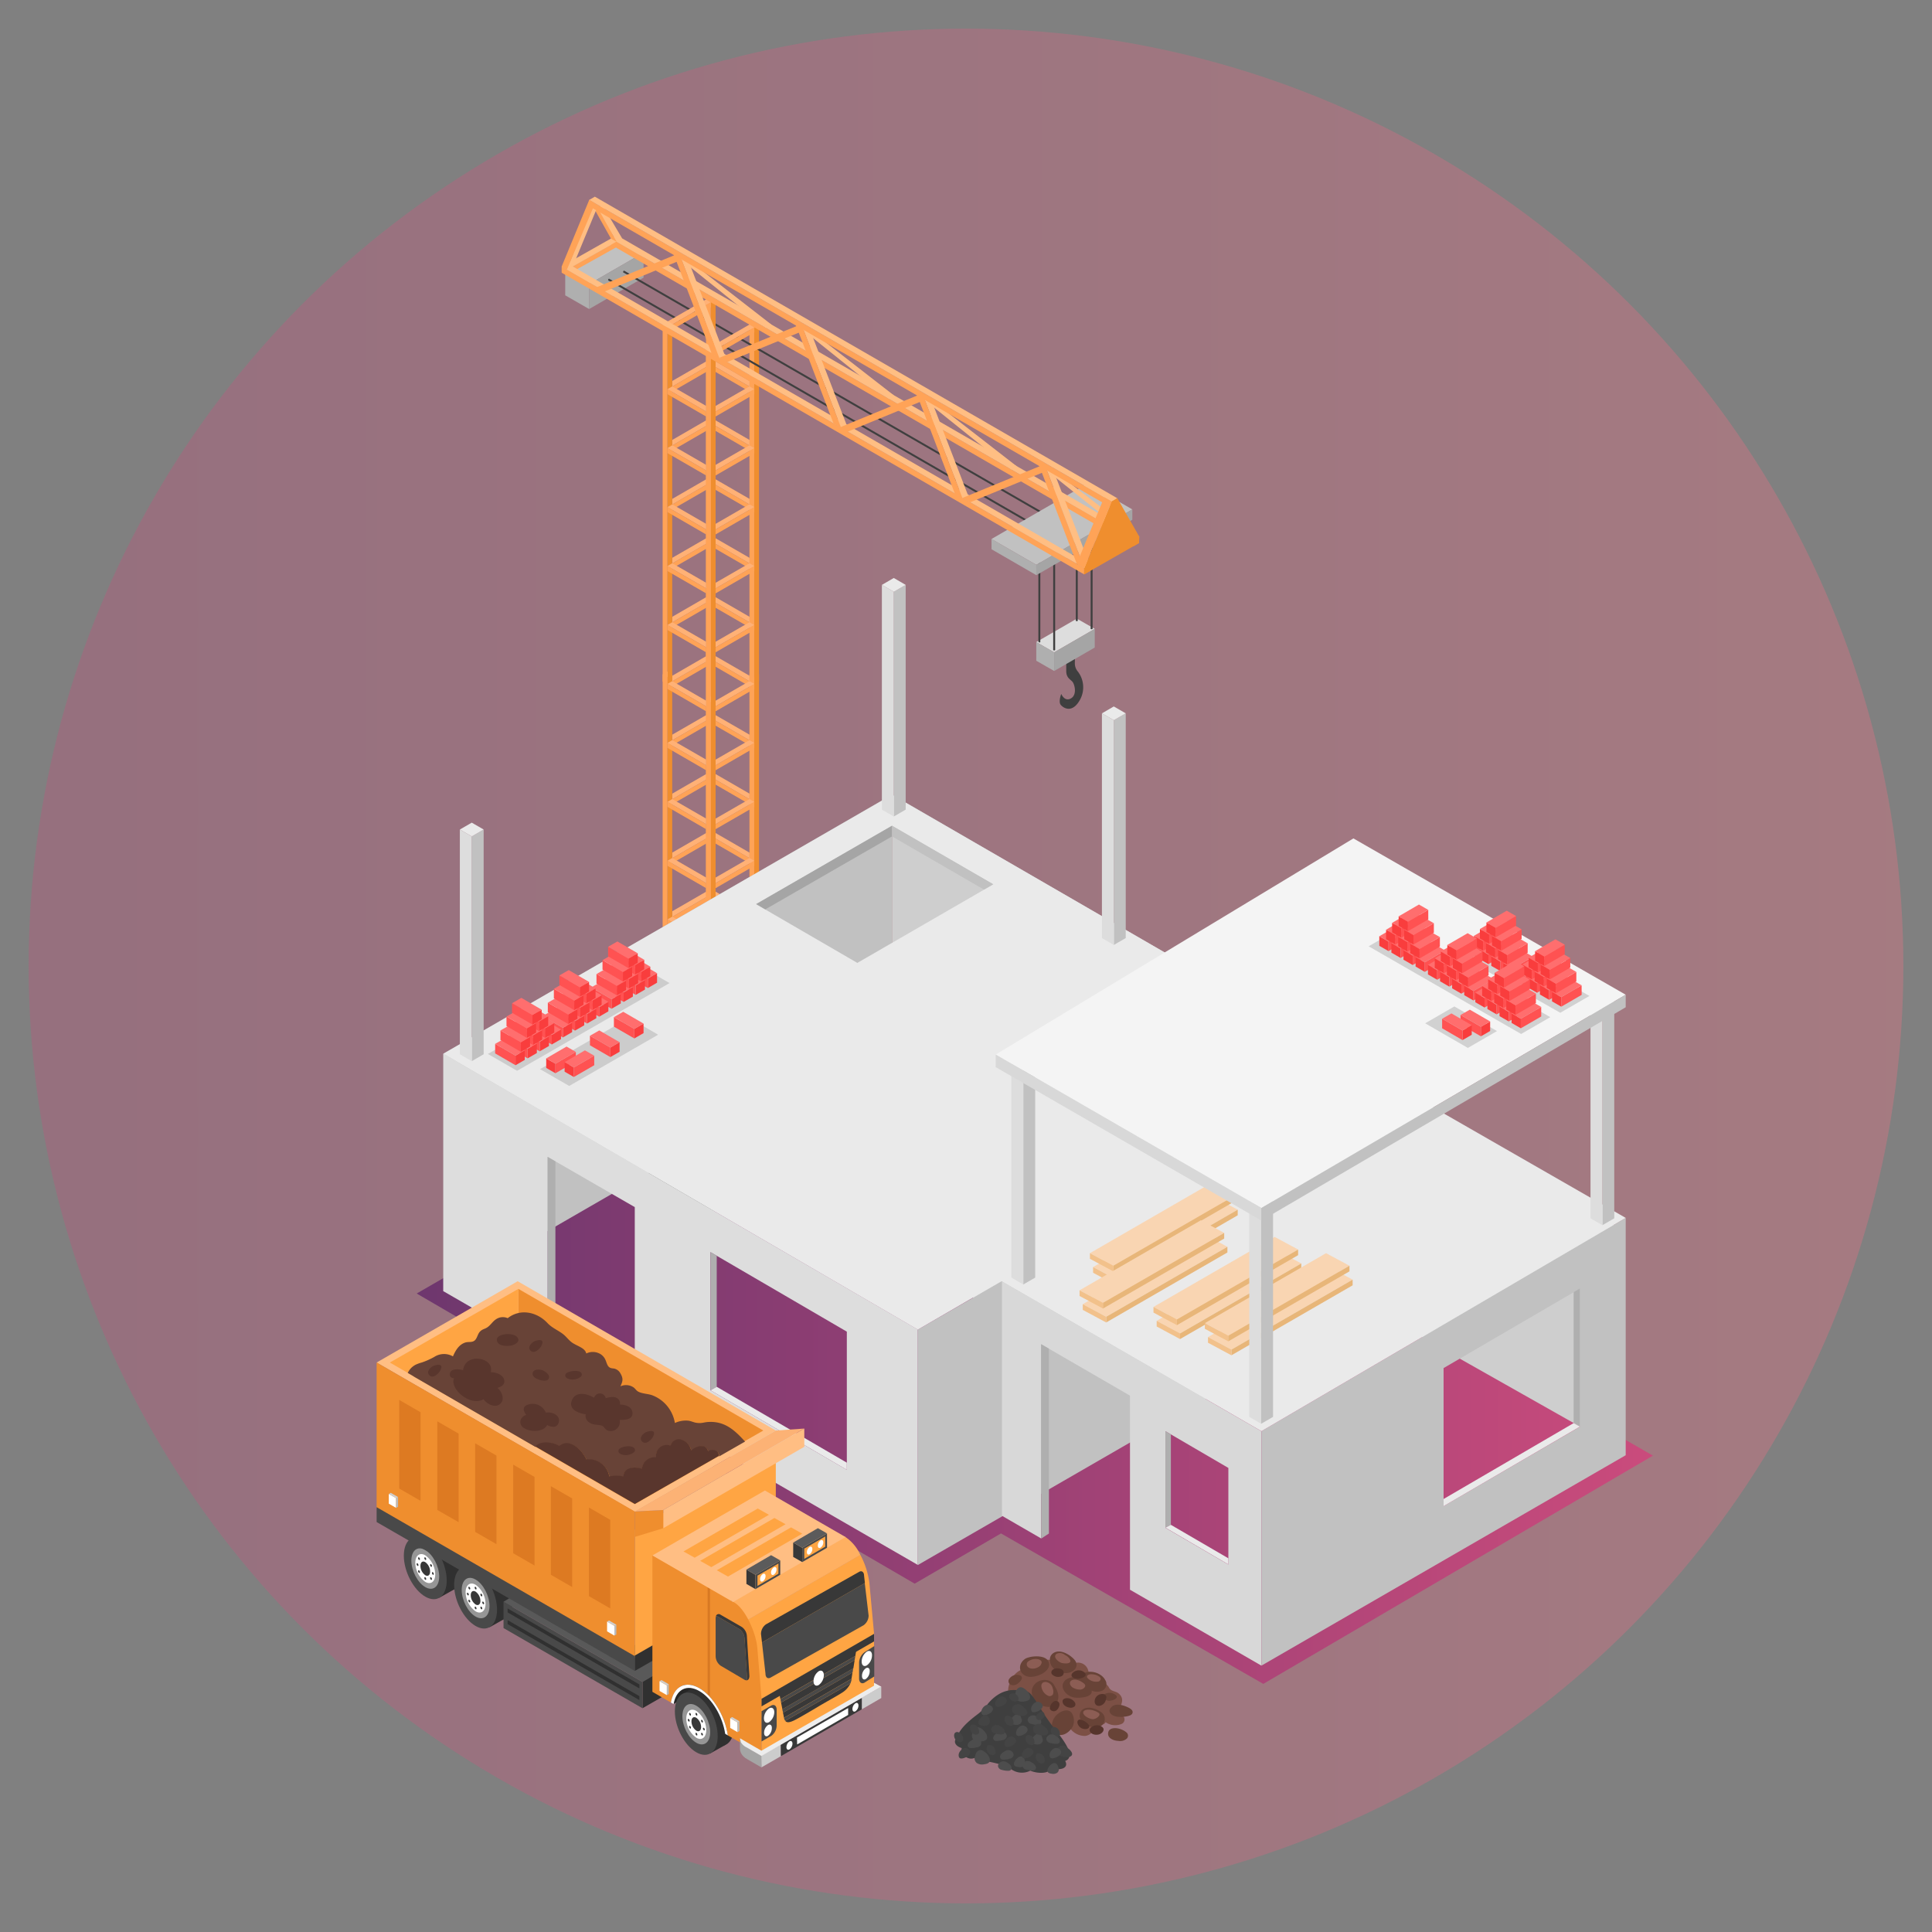 <svg id="Layer_1" data-name="Layer 1" xmlns="http://www.w3.org/2000/svg" xmlns:xlink="http://www.w3.org/1999/xlink" viewBox="0 0 500 500"><rect x="0" y="0" width="500" height="500" fill="#808080" stroke="none"/><defs><style>.cls-1{opacity:0.3;fill:url(#Degradado_sin_nombre_11);}.cls-2{fill:url(#Degradado_sin_nombre_8);}.cls-3{fill:#595959;}.cls-4{fill:#c1c1c1;}.cls-5{fill:#ddd;}.cls-19,.cls-6{fill:#afafaf;}.cls-7{fill:#a5a5a5;}.cls-8{fill:#ef8e2e;}.cls-9{fill:#ffa357;}.cls-10{fill:#ffbe83;}.cls-11{fill:#ffb176;}.cls-12{fill:#3f3f3f;}.cls-13{fill:#cecece;}.cls-14{fill:#d8d8d8;}.cls-15{fill:#eaeaea;}.cls-16{fill:#f9d5b2;}.cls-17{fill:#e8b679;}.cls-18{fill:#f2c18b;}.cls-19{opacity:0.5;}.cls-20{fill:#7c5045;}.cls-21{fill:#684337;}.cls-22{fill:#8c5d54;}.cls-23{fill:#56352c;}.cls-24{fill:#4d4d4d;}.cls-25{fill:#444;}.cls-26{fill:#303030;}.cls-27{fill:#494949;}.cls-28{fill:#969696;}.cls-29{fill:#fff;}.cls-30{fill:#383838;}.cls-31{fill:#262626;}.cls-32{fill:#ffa543;}.cls-33{fill:#dd7a22;}.cls-34{fill:#bbb;}.cls-35{fill:#fcb275;}.cls-36{fill:#ffb061;}.cls-37{fill:#d87923;}.cls-38{fill:#ccc;}.cls-39{fill:#ededed;}.cls-40{fill:#5b5b5b;}.cls-41{fill:#59362d;}.cls-42{fill:#f4f4f4;}.cls-43{fill:#f93d3d;}.cls-44{fill:#ff5252;}.cls-45{fill:#ff6e6e;}</style><linearGradient id="Degradado_sin_nombre_11" x1="7.41" y1="250" x2="492.59" y2="250" gradientUnits="userSpaceOnUse"><stop offset="0" stop-color="#ca4b7c"/><stop offset="1" stop-color="#fe7087"/></linearGradient><linearGradient id="Degradado_sin_nombre_8" x1="107.84" y1="349.63" x2="427.78" y2="349.63" gradientUnits="userSpaceOnUse"><stop offset="0" stop-color="#6e376e"/><stop offset="1" stop-color="#ca4b7c"/></linearGradient></defs><title>Kategori konsultasi</title><circle class="cls-1" cx="250" cy="250" r="242.59"/><path class="cls-2" d="M107.84,334.76l128.87,75.09,22.35-13,67.88,38.94,100.84-59.07L231.26,263.46Zm112.69-23-27.05-15.74,36.34-20.95,27.06,15.66Z"/><polygon class="cls-3" points="150.97 296.83 182.22 314.75 218.19 293.84 186.93 275.92 150.97 296.83"/><polygon class="cls-4" points="154.91 290.29 181.92 305.78 213.01 287.71 185.99 272.22 154.91 290.29"/><polygon class="cls-5" points="167.38 285.39 184.12 294.9 200.7 285.32 183.96 275.81 167.38 285.39"/><polygon class="cls-6" points="154.91 290.29 154.91 295.24 181.93 310.72 181.92 305.78 154.91 290.29"/><polygon class="cls-7" points="181.92 305.78 181.93 310.72 213.01 292.65 213.01 287.71 181.92 305.78"/><polygon class="cls-4" points="146.28 69.95 152.47 73.51 166.55 65.38 160.35 61.82 146.28 69.95"/><polygon class="cls-6" points="146.28 76.43 152.47 79.98 152.47 73.51 146.28 69.95 146.28 76.43"/><polygon class="cls-7" points="152.47 79.98 166.55 71.85 166.55 65.38 152.47 73.51 152.47 79.98"/><polygon class="cls-8" points="195.19 177.07 196.43 176.35 196.43 83.98 195.19 84.7 195.19 177.07"/><polygon class="cls-9" points="193.96 176.35 195.19 177.07 195.19 84.7 193.96 83.98 193.96 176.35"/><polygon class="cls-10" points="193.96 83.98 195.19 84.7 196.43 83.98 195.19 83.23 193.96 83.98"/><polygon class="cls-11" points="173.97 235.84 173.97 237.28 183.97 231.5 182.72 230.78 173.97 235.84"/><polygon class="cls-9" points="173.97 238.58 183.97 232.79 183.97 231.49 173.97 237.28 173.97 238.58"/><polygon class="cls-11" points="183.97 231.5 193.98 237.28 193.98 235.84 185.22 230.78 183.97 231.5"/><polygon class="cls-9" points="183.97 232.79 193.98 238.58 193.98 237.28 183.97 231.49 183.97 232.79"/><polygon class="cls-11" points="173.97 251.27 173.97 252.71 183.97 246.93 182.72 246.21 173.97 251.27"/><polygon class="cls-9" points="173.97 254.01 183.97 248.22 183.97 246.93 173.97 252.71 173.97 254.01"/><polygon class="cls-11" points="183.97 246.93 193.98 252.71 193.98 251.27 185.22 246.21 183.97 246.93"/><polygon class="cls-9" points="183.97 248.22 193.98 254.01 193.98 252.71 183.97 246.93 183.97 248.22"/><polygon class="cls-11" points="173.97 220.66 173.97 222.1 183.97 216.32 182.72 215.6 173.97 220.66"/><polygon class="cls-9" points="173.97 223.4 183.97 217.61 183.97 216.31 173.97 222.1 173.97 223.4"/><polygon class="cls-11" points="183.97 216.32 193.98 222.1 193.98 220.66 185.22 215.6 183.97 216.32"/><polygon class="cls-9" points="183.97 217.61 193.98 223.4 193.98 222.1 183.97 216.31 183.97 217.61"/><polygon class="cls-11" points="173.97 205.4 173.97 206.84 183.97 201.06 182.72 200.34 173.97 205.4"/><polygon class="cls-9" points="173.97 208.14 183.97 202.36 183.97 201.06 173.97 206.84 173.97 208.14"/><polygon class="cls-11" points="183.97 201.06 193.98 206.84 193.98 205.4 185.22 200.34 183.97 201.06"/><polygon class="cls-9" points="183.97 202.36 193.98 208.14 193.98 206.84 183.97 201.06 183.97 202.36"/><polygon class="cls-11" points="173.97 190.14 173.97 191.59 183.97 185.81 182.72 185.09 173.97 190.14"/><polygon class="cls-9" points="173.97 192.88 183.97 187.1 183.97 185.8 173.97 191.59 173.97 192.88"/><polygon class="cls-11" points="183.97 185.81 193.98 191.59 193.98 190.14 185.22 185.09 183.97 185.81"/><polygon class="cls-9" points="183.97 187.1 193.98 192.88 193.98 191.59 183.97 185.8 183.97 187.1"/><polygon class="cls-11" points="173.97 174.89 173.97 176.33 183.97 170.55 182.72 169.83 173.97 174.89"/><polygon class="cls-9" points="173.97 177.63 183.97 171.84 183.97 170.54 173.97 176.33 173.97 177.63"/><polygon class="cls-11" points="183.97 170.55 193.98 176.33 193.98 174.89 185.22 169.83 183.97 170.55"/><polygon class="cls-9" points="183.97 171.84 193.98 177.63 193.98 176.33 183.97 170.54 183.97 171.84"/><polygon class="cls-11" points="173.97 159.63 173.97 161.07 183.97 155.29 182.72 154.57 173.97 159.63"/><polygon class="cls-9" points="173.97 162.37 183.97 156.59 183.97 155.29 173.97 161.07 173.97 162.37"/><polygon class="cls-11" points="183.97 155.29 193.98 161.07 193.98 159.63 185.22 154.57 183.97 155.29"/><polygon class="cls-9" points="183.97 156.59 193.98 162.37 193.98 161.07 183.97 155.29 183.97 156.59"/><polygon class="cls-11" points="173.97 144.37 173.97 145.81 183.97 140.04 182.72 139.32 173.97 144.37"/><polygon class="cls-9" points="173.97 147.11 183.97 141.33 183.97 140.03 173.97 145.81 173.97 147.11"/><polygon class="cls-11" points="183.97 140.04 193.98 145.81 193.98 144.37 185.22 139.32 183.97 140.04"/><polygon class="cls-9" points="183.97 141.33 193.98 147.11 193.98 145.81 183.97 140.03 183.97 141.33"/><polygon class="cls-11" points="173.97 129.12 173.97 130.56 183.97 124.78 182.72 124.06 173.97 129.12"/><polygon class="cls-9" points="173.97 131.85 183.97 126.07 183.97 124.77 173.97 130.56 173.97 131.85"/><polygon class="cls-11" points="183.97 124.78 193.98 130.56 193.98 129.12 185.22 124.06 183.97 124.78"/><polygon class="cls-9" points="183.97 126.07 193.98 131.85 193.98 130.56 183.97 124.77 183.97 126.07"/><polygon class="cls-11" points="173.97 113.86 173.97 115.3 183.97 109.52 182.72 108.8 173.97 113.86"/><polygon class="cls-9" points="173.97 116.6 183.97 110.81 183.97 109.52 173.97 115.3 173.97 116.6"/><polygon class="cls-11" points="183.97 109.52 193.98 115.3 193.98 113.86 185.22 108.8 183.97 109.52"/><polygon class="cls-9" points="183.97 110.81 193.98 116.6 193.98 115.3 183.97 109.52 183.97 110.81"/><polygon class="cls-11" points="173.97 98.6 173.97 100.04 183.97 94.27 182.72 93.55 173.97 98.6"/><polygon class="cls-9" points="173.97 101.34 183.97 95.56 183.97 94.26 173.97 100.04 173.97 101.34"/><polygon class="cls-11" points="183.97 94.27 193.98 100.04 193.98 98.6 185.22 93.55 183.97 94.27"/><polygon class="cls-9" points="183.97 95.56 193.98 101.34 193.98 100.04 183.97 94.26 183.97 95.56"/><rect class="cls-12" x="211.53" y="41.05" width="0.5" height="125.18" transform="translate(16.19 235.31) rotate(-60.02)"/><path class="cls-12" d="M157.56,72.14a.4.4,0,0,0-.17.32c0,.12.07.18.17.13a.42.42,0,0,0,.16-.32C157.72,72.15,157.65,72.09,157.56,72.14Z"/><rect class="cls-12" x="215.41" y="38.97" width="0.5" height="125.18" transform="translate(19.94 237.63) rotate(-60.02)"/><path class="cls-12" d="M161.44,70.07a.37.37,0,0,0-.17.31c0,.13.07.18.17.13a.39.39,0,0,0,.16-.32C161.6,70.07,161.53,70,161.44,70.07Z"/><polygon class="cls-11" points="173.97 266.53 173.97 267.97 183.97 262.2 182.72 261.48 173.97 266.53"/><polygon class="cls-9" points="173.97 269.27 183.97 263.49 183.97 262.19 173.97 267.97 173.97 269.27"/><polygon class="cls-11" points="183.97 262.2 193.98 267.97 193.98 266.53 185.22 261.48 183.97 262.2"/><polygon class="cls-9" points="183.97 263.49 193.98 269.27 193.98 267.97 183.97 262.19 183.97 263.49"/><polygon class="cls-8" points="172.73 285.42 173.97 284.71 173.97 174.52 172.73 175.23 172.73 285.42"/><polygon class="cls-9" points="171.49 284.71 172.73 285.42 172.73 175.23 171.49 174.52 171.49 284.71"/><polygon class="cls-10" points="171.49 174.52 172.73 175.23 173.97 174.52 172.73 173.77 171.49 174.52"/><polygon class="cls-8" points="183.96 261.14 185.2 260.42 185.2 168.05 183.96 168.76 183.96 261.14"/><polygon class="cls-9" points="182.72 260.42 183.96 261.14 183.96 168.76 182.72 168.05 182.72 260.42"/><polygon class="cls-10" points="182.72 168.05 183.96 168.76 185.2 168.05 183.96 167.3 182.72 168.05"/><polygon class="cls-8" points="195.19 285.42 196.43 284.71 196.43 174.52 195.19 175.23 195.19 285.42"/><polygon class="cls-9" points="193.96 284.71 195.19 285.42 195.19 175.23 193.96 174.52 193.96 284.71"/><polygon class="cls-8" points="183.96 291.89 185.2 291.18 185.2 180.99 183.96 181.7 183.96 291.89"/><polygon class="cls-9" points="182.72 291.18 183.96 291.89 183.96 181.7 182.72 180.99 182.72 291.18"/><polygon class="cls-10" points="182.72 180.99 183.96 181.7 185.2 180.99 183.96 180.24 182.72 180.99"/><polygon class="cls-8" points="172.73 177.07 173.97 176.35 173.97 83.98 172.73 84.7 172.73 177.07"/><polygon class="cls-9" points="171.49 176.35 172.73 177.07 172.73 84.7 171.49 83.98 171.49 176.35"/><polygon class="cls-10" points="171.49 83.98 172.73 84.7 173.97 83.98 172.73 83.23 171.49 83.98"/><polygon class="cls-8" points="183.96 170.6 185.2 169.88 185.2 77.51 183.96 78.23 183.96 170.6"/><polygon class="cls-9" points="182.72 169.88 183.96 170.6 183.96 78.23 182.72 77.51 182.72 169.88"/><polygon class="cls-10" points="182.72 77.51 183.96 78.23 185.2 77.51 183.96 76.76 182.72 77.51"/><polygon class="cls-8" points="183.96 183.54 185.2 182.82 185.2 90.45 183.96 91.17 183.96 183.54"/><polygon class="cls-9" points="182.72 182.82 183.96 183.54 183.96 91.17 182.72 90.45 182.72 182.82"/><polygon class="cls-10" points="182.72 90.45 183.96 91.17 185.2 90.45 183.96 89.7 182.72 90.45"/><polygon class="cls-6" points="167.38 290.33 184.12 299.84 184.12 294.9 167.38 285.39 167.38 290.33"/><polygon class="cls-7" points="184.12 299.84 200.7 290.26 200.7 285.32 184.12 294.9 184.12 299.84"/><polygon class="cls-11" points="172.73 83.23 173.97 83.99 183.97 78.22 182.72 77.49 172.73 83.23"/><polygon class="cls-9" points="173.97 85.29 183.97 79.51 183.97 78.21 173.97 83.99 173.97 85.29"/><polygon class="cls-11" points="183.97 89.73 185.21 90.49 195.22 84.71 193.97 83.99 183.97 89.73"/><polygon class="cls-9" points="185.21 91.79 195.22 86 195.22 84.71 185.21 90.49 185.21 91.79"/><polygon class="cls-11" points="172.73 237.95 182.74 243.73 182.74 242.29 173.98 237.23 172.73 237.95"/><polygon class="cls-9" points="172.73 239.25 182.74 245.03 182.74 243.73 172.73 237.95 172.73 239.25"/><polygon class="cls-11" points="185.2 242.29 185.2 243.73 195.21 237.95 193.96 237.23 185.2 242.29"/><polygon class="cls-9" points="185.2 245.03 195.21 239.25 195.21 237.95 185.2 243.73 185.2 245.03"/><polygon class="cls-11" points="172.73 253.38 182.74 259.16 182.74 257.72 173.98 252.66 172.73 253.38"/><polygon class="cls-9" points="172.73 254.68 182.74 260.46 182.74 259.16 172.73 253.38 172.73 254.68"/><polygon class="cls-11" points="185.2 257.72 185.2 259.16 195.21 253.38 193.96 252.66 185.2 257.72"/><polygon class="cls-9" points="185.2 260.46 195.21 254.68 195.21 253.38 185.2 259.16 185.2 260.46"/><polygon class="cls-11" points="172.73 268.65 182.74 274.43 182.74 272.98 173.98 267.93 172.73 268.65"/><polygon class="cls-9" points="172.73 269.94 182.74 275.72 182.74 274.43 172.73 268.64 172.73 269.94"/><polygon class="cls-11" points="185.2 272.98 185.2 274.43 195.21 268.65 193.96 267.93 185.2 272.98"/><polygon class="cls-9" points="185.2 275.72 195.21 269.94 195.21 268.64 185.2 274.43 185.2 275.72"/><polygon class="cls-11" points="172.73 222.77 182.74 228.55 182.74 227.11 173.98 222.05 172.73 222.77"/><polygon class="cls-9" points="172.73 224.07 182.74 229.85 182.74 228.55 172.73 222.77 172.73 224.07"/><polygon class="cls-11" points="185.2 227.11 185.2 228.55 195.21 222.77 193.96 222.05 185.2 227.11"/><polygon class="cls-9" points="185.2 229.85 195.21 224.07 195.21 222.77 185.2 228.55 185.2 229.85"/><polygon class="cls-11" points="172.73 207.52 182.74 213.29 182.74 211.85 173.98 206.8 172.73 207.52"/><polygon class="cls-9" points="172.73 208.81 182.74 214.59 182.74 213.29 172.73 207.51 172.73 208.81"/><polygon class="cls-11" points="185.2 211.85 185.2 213.29 195.21 207.52 193.96 206.8 185.2 211.85"/><polygon class="cls-9" points="185.2 214.59 195.21 208.81 195.21 207.51 185.2 213.29 185.2 214.59"/><polygon class="cls-11" points="172.73 192.26 182.74 198.04 182.74 196.59 173.98 191.54 172.73 192.26"/><polygon class="cls-9" points="172.73 193.55 182.74 199.34 182.74 198.04 172.73 192.25 172.73 193.55"/><polygon class="cls-11" points="185.2 196.59 185.2 198.04 195.21 192.26 193.96 191.54 185.2 196.59"/><polygon class="cls-9" points="185.2 199.34 195.21 193.55 195.21 192.25 185.2 198.04 185.2 199.34"/><polygon class="cls-11" points="172.73 177 182.74 182.78 182.74 181.34 173.98 176.28 172.73 177"/><polygon class="cls-9" points="172.73 178.29 182.74 184.08 182.74 182.78 172.73 177 172.73 178.29"/><polygon class="cls-11" points="185.2 181.34 185.2 182.78 195.21 177 193.96 176.28 185.2 181.34"/><polygon class="cls-9" points="185.2 184.08 195.21 178.29 195.21 177 185.2 182.78 185.2 184.08"/><polygon class="cls-11" points="172.73 161.75 182.74 167.52 182.74 166.08 173.98 161.03 172.73 161.75"/><polygon class="cls-9" points="172.73 163.04 182.74 168.82 182.74 167.52 172.73 161.74 172.73 163.04"/><polygon class="cls-11" points="185.2 166.08 185.2 167.52 195.21 161.75 193.96 161.03 185.2 166.08"/><polygon class="cls-9" points="185.2 168.82 195.21 163.04 195.21 161.74 185.2 167.52 185.2 168.82"/><polygon class="cls-11" points="172.73 146.49 182.74 152.27 182.74 150.82 173.98 145.77 172.73 146.49"/><polygon class="cls-9" points="172.73 147.78 182.74 153.56 182.74 152.27 172.73 146.48 172.73 147.78"/><polygon class="cls-11" points="185.2 150.82 185.2 152.27 195.21 146.49 193.96 145.77 185.2 150.82"/><polygon class="cls-9" points="185.2 153.56 195.21 147.78 195.21 146.48 185.2 152.27 185.2 153.56"/><polygon class="cls-11" points="172.73 131.23 182.74 137.01 182.74 135.57 173.98 130.51 172.73 131.23"/><polygon class="cls-9" points="172.73 132.52 182.74 138.31 182.74 137.01 172.73 131.23 172.73 132.52"/><polygon class="cls-11" points="185.2 135.57 185.2 137.01 195.21 131.23 193.96 130.51 185.2 135.57"/><polygon class="cls-9" points="185.2 138.31 195.21 132.52 195.21 131.23 185.2 137.01 185.2 138.31"/><polygon class="cls-11" points="172.73 115.97 182.74 121.75 182.74 120.31 173.98 115.25 172.73 115.97"/><polygon class="cls-9" points="172.73 117.27 182.74 123.05 182.74 121.75 172.73 115.97 172.73 117.27"/><polygon class="cls-11" points="185.2 120.31 185.2 121.75 195.21 115.97 193.96 115.25 185.2 120.31"/><polygon class="cls-9" points="185.2 123.05 195.21 117.27 195.21 115.97 185.2 121.75 185.2 123.05"/><polygon class="cls-11" points="172.73 100.72 182.74 106.5 182.74 105.05 173.98 100 172.73 100.72"/><polygon class="cls-9" points="172.73 102.01 182.74 107.79 182.74 106.5 172.73 100.71 172.73 102.01"/><polygon class="cls-11" points="185.2 105.05 185.2 106.5 195.21 100.72 193.96 100 185.2 105.05"/><polygon class="cls-9" points="185.2 107.79 195.21 102.01 195.21 100.71 185.2 106.5 185.2 107.79"/><path class="cls-12" d="M278.17,171.6c0-1.31.05-2.78.05-2.78l-2.28,1.31v3.51c0,1.74,1,2.13,1.58,2.76s1.31,3.38-.35,4.34-2.52-1.15-2.52-1.15-.84,2.1-.07,2.9c.92,1,3.14,2,5-1.54a6.7,6.7,0,0,0-.58-7.09A3.26,3.26,0,0,1,278.17,171.6Z"/><polygon class="cls-5" points="268.19 166.17 272.82 168.82 283.32 162.75 278.69 160.1 268.19 166.17"/><polygon class="cls-6" points="268.19 171 272.82 173.65 272.82 168.82 268.19 166.17 268.19 171"/><polygon class="cls-7" points="272.82 173.65 283.32 167.58 283.32 162.75 272.82 168.82 272.82 173.65"/><rect class="cls-12" x="272.57" y="139.01" width="0.5" height="29.19"/><path class="cls-12" d="M272.82,168.07c-.13,0-.24.06-.24.14s.11.13.24.13.23-.06.23-.13S273,168.07,272.82,168.07Z"/><rect class="cls-12" x="268.73" y="136.92" width="0.5" height="29.19"/><path class="cls-12" d="M269,166c-.13,0-.23.06-.23.13s.1.14.23.14.24-.06.24-.14S269.11,166,269,166Z"/><rect class="cls-12" x="282.26" y="133.51" width="0.5" height="29.19"/><path class="cls-12" d="M282.51,162.58c-.13,0-.24.06-.24.14s.11.13.24.13.24-.06.24-.13S282.64,162.58,282.51,162.58Z"/><rect class="cls-12" x="278.42" y="131.43" width="0.5" height="29.19"/><path class="cls-12" d="M278.67,160.5c-.13,0-.24.06-.24.13s.11.13.24.13.24-.06.24-.13S278.8,160.5,278.67,160.5Z"/><polygon class="cls-4" points="256.6 139.49 268.2 146.18 293.05 131.84 281.45 125.14 256.6 139.49"/><polygon class="cls-6" points="256.6 139.48 256.61 142.15 268.2 148.85 268.19 146.18 256.6 139.48"/><polygon class="cls-7" points="268.19 146.18 268.2 148.85 293.05 134.51 293.05 131.84 268.19 146.18"/><polygon class="cls-9" points="158.11 63.32 293.33 141.39 293.33 139.75 158.11 61.68 158.11 63.32"/><polygon class="cls-10" points="158.11 61.7 293.33 139.75 294.79 138.91 159.57 60.86 158.11 61.7"/><polygon class="cls-8" points="293.33 141.39 294.79 140.53 294.79 138.91 293.33 139.75 293.33 141.39"/><polygon class="cls-10" points="146.81 68.13 148.24 68.95 159.58 62.55 158.11 61.74 146.81 68.13"/><polygon class="cls-10" points="154.27 54.03 159.68 62.59 161 61.68 155.91 53.08 154.27 54.03"/><polygon class="cls-9" points="145.36 70.58 280.58 148.65 280.58 147.02 145.36 68.95 145.36 70.58"/><polygon class="cls-10" points="145.36 68.97 280.58 147.02 282.04 146.18 146.81 68.13 145.36 68.97"/><polygon class="cls-8" points="280.58 148.65 282.04 147.8 282.04 146.18 280.58 147.02 280.58 148.65"/><polygon class="cls-9" points="153.25 53.08 158.11 61.74 159.58 62.55 154.76 53.96 153.25 53.08"/><polygon class="cls-10" points="146.72 69.76 148.24 68.95 154.56 53.69 153.34 53.07 146.72 69.76"/><polygon class="cls-10" points="270.66 121 280.62 147.02 282.04 146.18 272.28 120.89 270.66 121"/><polygon class="cls-10" points="271.02 121.86 293.44 139.75 294.86 138.91 272.64 121.74 271.02 121.86"/><polygon class="cls-10" points="239.31 103.53 261.72 121.51 263.13 120.67 240.93 103.42 239.31 103.53"/><polygon class="cls-10" points="207.51 85.17 229.91 103.15 231.32 102.31 209.13 85.06 207.51 85.17"/><polygon class="cls-10" points="175.8 66.85 198.2 84.83 199.62 83.99 177.42 66.74 175.8 66.85"/><polygon class="cls-10" points="239.12 102.94 249.09 128.95 250.5 128.11 240.75 102.82 239.12 102.94"/><polygon class="cls-10" points="207.75 84.85 217.72 110.87 219.13 110.02 209.38 84.73 207.75 84.85"/><polygon class="cls-10" points="176.17 66.67 186.14 92.68 187.71 92.24 177.8 66.55 176.17 66.67"/><polygon class="cls-9" points="152.49 53.36 287.71 131.43 287.71 129.79 152.49 51.73 152.49 53.36"/><polygon class="cls-10" points="152.49 51.74 287.71 129.79 289.17 128.95 153.95 50.9 152.49 51.74"/><polygon class="cls-8" points="287.71 131.43 289.17 130.57 289.17 128.95 287.71 129.79 287.71 131.43"/><polygon class="cls-9" points="268.19 118.56 278.66 145.88 280.62 147.02 270.16 119.69 268.19 118.56"/><polygon class="cls-9" points="249.1 128.86 251.07 129.99 271.02 121.8 269.05 120.67 249.1 128.86"/><polygon class="cls-9" points="236.67 100.49 247.14 127.82 249.1 128.95 238.64 101.63 236.67 100.49"/><polygon class="cls-9" points="216.6 110.92 218.57 112.05 239.5 103.43 237.53 102.29 216.6 110.92"/><polygon class="cls-9" points="205.26 82.29 215.73 109.62 217.69 110.75 207.23 83.42 205.26 82.29"/><polygon class="cls-9" points="186.18 92.59 188.14 93.72 208.09 85.53 206.12 84.4 186.18 92.59"/><polygon class="cls-9" points="173.75 64.22 184.21 91.55 186.18 92.68 175.71 65.36 173.75 64.22"/><polygon class="cls-9" points="153.67 74.65 155.64 75.78 176.57 67.16 174.6 66.02 153.67 74.65"/><polygon class="cls-9" points="145.36 68.97 146.72 69.76 154 52.62 152.49 51.74 145.36 68.97"/><polygon class="cls-9" points="149.41 69.63 159.58 63.95 159.58 62.55 148.24 68.95 149.41 69.63"/><polygon class="cls-8" points="287.71 129.79 280.62 147.02 280.58 148.65 294.79 140.53 294.86 138.91 289.17 128.95 287.71 129.79"/><polygon class="cls-9" points="278.66 145.88 280.62 147.02 287.71 129.79 285.78 128.68 278.66 145.88"/><polygon class="cls-13" points="353.66 278.89 353.66 337.98 418.38 374.56 417.54 315.19 353.66 278.89"/><polygon class="cls-4" points="114.74 334.16 230.86 267.12 230.86 205.65 114.74 272.7 114.74 334.16"/><path class="cls-5" d="M114.74,334.16l27,15.57V299.4l22.54,13v50.33L237.53,405V344.08L114.74,272.7Zm69.13-10.11,35.29,20.58v35.76l-35.29-20.58Z"/><polygon class="cls-13" points="230.86 267.12 248.78 277.17 353.66 337.98 353.66 276.75 230.86 205.65 230.86 267.12"/><polygon class="cls-5" points="181.28 295.93 199.19 305.98 228.85 323.03 228.85 272.7 251.83 285.94 251.83 336.4 304.07 366.8 304.07 307.47 181.28 236.32 181.28 295.93"/><polygon class="cls-4" points="237.53 405.03 353.66 337.98 353.66 277.06 237.53 344.11 237.53 405.03"/><path class="cls-4" d="M326.46,431.06l94.27-54.45V315.2l-94.27,55.19Zm47.14-77,35.28-20.58v35.76L373.6,389.79Z"/><path class="cls-14" d="M259.3,392.28l10.14,5.86V347.87l23,13.32v50.23l34,19.64V370.39L259.3,331.62Zm42.31-21.89,16.29,9.51v25l-16.29-9.5Z"/><polygon class="cls-4" points="313.73 361.03 353.66 337.98 353.66 278.89 262.69 331.86 313.73 361.03"/><polygon class="cls-6" points="141.72 349.73 143.74 348.4 143.74 300.56 141.72 299.4 141.72 349.73"/><polygon class="cls-6" points="183.88 359.81 185.49 358.9 185.49 324.99 183.88 324.05 183.88 359.81"/><polygon class="cls-15" points="183.88 359.81 219.16 380.39 219.16 378.54 185.49 358.9 183.88 359.81"/><polygon class="cls-6" points="407.26 368.3 408.88 369.21 408.88 333.45 407.26 334.39 407.26 368.3"/><polygon class="cls-15" points="373.6 387.94 373.6 389.79 408.88 369.21 407.26 368.3 373.6 387.94"/><polygon class="cls-6" points="269.44 398.2 271.46 396.87 271.46 349.03 269.44 347.87 269.44 398.2"/><polygon class="cls-6" points="301.61 395.36 303.02 394.62 303.02 371.22 301.61 370.39 301.61 395.36"/><polygon class="cls-15" points="301.61 395.36 317.9 404.87 317.9 403.29 303.02 394.62 301.61 395.36"/><polygon class="cls-6" points="228.85 323.03 230.86 321.69 230.86 273.86 228.85 272.7 228.85 323.03"/><path class="cls-15" d="M114.74,272.7l122.79,71.41,116.13-67.42-122.8-71Zm107.14-23.5L195.69,234l35.17-20.28,26.19,15.15Z"/><polygon class="cls-15" points="257.68 330.68 326.46 370.39 420.73 315.19 350.26 274.74 257.68 330.68"/><polygon class="cls-16" points="282.89 327.92 288.95 331.17 320.32 313.06 314.26 309.81 282.89 327.92"/><polygon class="cls-17" points="288.95 332.64 320.32 314.52 320.32 313.06 288.95 331.17 288.95 332.64"/><polygon class="cls-18" points="282.89 329.39 288.95 332.64 288.95 331.17 282.89 327.92 282.89 329.39"/><polygon class="cls-16" points="282.07 324.32 288.13 327.57 319.5 309.46 313.44 306.2 282.07 324.32"/><polygon class="cls-17" points="288.13 329.03 319.5 310.92 319.5 309.46 288.13 327.57 288.13 329.03"/><polygon class="cls-18" points="282.07 325.78 288.13 329.03 288.13 327.57 282.07 324.32 282.07 325.78"/><polygon class="cls-16" points="280.22 337.53 286.28 340.78 317.65 322.67 311.59 319.42 280.22 337.53"/><polygon class="cls-17" points="286.28 342.25 317.65 324.14 317.65 322.67 286.28 340.78 286.28 342.25"/><polygon class="cls-18" points="280.22 339 286.28 342.25 286.28 340.78 280.22 337.53 280.22 339"/><polygon class="cls-16" points="279.39 333.93 285.45 337.18 316.82 319.07 310.76 315.82 279.39 333.93"/><polygon class="cls-17" points="285.45 338.65 316.82 320.54 316.82 319.07 285.45 337.18 285.45 338.65"/><polygon class="cls-18" points="279.39 335.4 285.45 338.65 285.45 337.18 279.39 333.93 279.39 335.4"/><polygon class="cls-16" points="299.35 341.83 305.4 345.09 336.77 326.98 330.71 323.72 299.35 341.83"/><polygon class="cls-17" points="305.4 346.55 336.77 328.44 336.77 326.98 305.4 345.09 305.4 346.55"/><polygon class="cls-18" points="299.35 343.3 305.4 346.55 305.4 345.08 299.35 341.83 299.35 343.3"/><polygon class="cls-16" points="298.52 338.23 304.58 341.48 335.95 323.37 329.89 320.12 298.52 338.23"/><polygon class="cls-17" points="304.58 342.95 335.95 324.84 335.95 323.37 304.58 341.48 304.58 342.95"/><polygon class="cls-18" points="298.52 339.7 304.58 342.95 304.58 341.48 298.52 338.23 298.52 339.7"/><polygon class="cls-16" points="312.63 346.03 318.69 349.28 350.06 331.17 344 327.92 312.63 346.03"/><polygon class="cls-17" points="318.69 350.75 350.06 332.64 350.06 331.17 318.69 349.28 318.69 350.75"/><polygon class="cls-18" points="312.63 347.5 318.69 350.75 318.69 349.28 312.63 346.03 312.63 347.5"/><polygon class="cls-16" points="311.81 342.43 317.87 345.68 349.24 327.57 343.18 324.32 311.81 342.43"/><polygon class="cls-17" points="317.87 347.14 349.24 329.03 349.24 327.57 317.87 345.68 317.87 347.14"/><polygon class="cls-18" points="311.81 343.89 317.87 347.14 317.87 345.68 311.81 342.43 311.81 343.89"/><polygon class="cls-19" points="126.27 272.76 133.82 277.12 173.27 254.42 165.72 250.07 126.27 272.76"/><polygon class="cls-19" points="139.76 276.69 147.31 281.04 170.32 267.78 162.78 263.42 139.76 276.69"/><path class="cls-20" d="M290.39,443.89a.92.92,0,0,0,.39-.23,1,1,0,0,0,.12-.77,1.18,1.18,0,0,0-1.2-.84c.82-1.35,1.13-2.64-.18-3.77-.64-.55-1.48-.52-2.07-1-.38-.28-.43-.62-.75-1a3,3,0,0,0-1.82-1c-.46-.09-1.15.08-1.51-.24-.06-.05-.19-.87-.24-1a2.61,2.61,0,0,0-1.44-1.41,2.71,2.71,0,0,0-1-1.76,2.75,2.75,0,0,0-2.69-.4l-.12,0c-.43,0-.82.26-1.21.28a6.51,6.51,0,0,1-2.83-.65,5.91,5.91,0,0,0-2.84-.54,4.6,4.6,0,0,0-3.61,2.75c-5.05-2.41-8.49,6.26-5.18,7.85a2.09,2.09,0,0,0,.12,2.78,4.79,4.79,0,0,0,4.81,1.22c-.47,2.12,3.22,3.26,4.95,3,1.21-.19.87-.21,1.83.17a2.27,2.27,0,0,0,1.26.31,1.72,1.72,0,0,0,1.4-.92,4.71,4.71,0,0,0,4.33,2.53,3,3,0,0,0,2.51-3.18c.85.47,2.28.48,2.72-.36a4.32,4.32,0,0,0,4.18.42A1.27,1.27,0,0,0,290.39,443.89Z"/><path class="cls-21" d="M272.5,427.89a2,2,0,0,0-.77,1.89.31.31,0,0,0,0,.1c.19,2.13,2.65,3.38,4.6,3.08s3.08-2,1.61-3.57C276.71,428.08,274.21,426.64,272.5,427.89Z"/><path class="cls-21" d="M265.31,429.3c-2.05,1.36-1.7,4.1.78,4.62,1.79.38,5.72-1.11,5.41-3.39C271.16,428,266.48,428.52,265.31,429.3Z"/><path class="cls-21" d="M279.16,434.22a3.74,3.74,0,0,0-3.38.55c-1.95,1.72.15,4.14,2.08,4.52,1.05.21,5,.14,4.66-1.76a3.43,3.43,0,0,0,2.77,0,1.88,1.88,0,0,0,.75-2.72C284.85,432.46,280.59,431.7,279.16,434.22Z"/><path class="cls-21" d="M267.59,436.1c-1.29,1.75-.23,4,1.47,5s4.15,1.05,4.75-1.22c.34-1.31-.21-2.46-1-3.79C271.81,434.26,268.86,434.37,267.59,436.1Z"/><path class="cls-21" d="M284.83,443c-2.77-1.83-5.32-1.11-5.41.93s2.86,3.33,4.51,3.11A2.17,2.17,0,0,0,284.83,443Z"/><path class="cls-21" d="M273,444.36c-1,1.32-1.19,3.47.45,4.38s3.53-.61,4.21-2a3.81,3.81,0,0,0-.24-3.33C276.31,441.75,273.84,443.14,273,444.36Z"/><path class="cls-21" d="M291.43,441.65c-1.3-.53-3.24-.92-4.1.53v0a1,1,0,0,0,.07,1.25c.89,1.22,3.74,1,5,.54.48-.19.86-.57.68-1.13S292,441.89,291.43,441.65Z"/><path class="cls-21" d="M286.83,448.26c-.41,1.57,1.38,2.24,2.58,2.28a2.57,2.57,0,0,0,2.22-.61,1.08,1.08,0,0,0,0-1.49C290.11,447.06,287.24,446.71,286.83,448.26Z"/><path class="cls-22" d="M275.63,428.33a2,2,0,0,0-2.17-.34c-1.12.81.39,2.05,1.15,2.33.56.21,2.81.47,2.34-.75A2.55,2.55,0,0,0,275.63,428.33Z"/><path class="cls-22" d="M284.24,433.76a3.57,3.57,0,0,0-1.66-.46c-.66-.05-1.56.23-1.19.91a3.06,3.06,0,0,0,2.64,1,.83.83,0,0,0,.82-.63C284.92,434.19,284.58,433.94,284.24,433.76Z"/><path class="cls-22" d="M276.9,435.68c.11,1.11,1.57,1.53,2.5,1.59s2-.87,1.14-1.57C278.58,434.1,276.79,434.62,276.9,435.68Z"/><path class="cls-22" d="M268.75,429.42a3.19,3.19,0,0,0-2.8.68.94.94,0,0,0,0,1.23c.66.78,2.1.56,2.85.06a1.57,1.57,0,0,0,.78-1.13C269.6,429.78,269.14,429.55,268.75,429.42Z"/><path class="cls-22" d="M271.2,435.44c-.95-.4-1.77.06-1.69,1a3,3,0,0,0,1.89,2.48,1,1,0,0,0,1.11-.45,2.25,2.25,0,0,0-.06-1.49A2.09,2.09,0,0,0,271.2,435.44Z"/><path class="cls-22" d="M284.23,443.22c-2.09-1.25-4-.8-3.9.06s1.67,1.6,2.47,1.65S285.24,443.83,284.23,443.22Z"/><path class="cls-21" d="M285.65,438.56c-.67.94.64,1.58,1.39,1.6s2.57-.59,1.81-1.4A2.63,2.63,0,0,0,285.65,438.56Z"/><path class="cls-23" d="M275,440.23c-.07,1,1,1.6,1.81,1.7a1.52,1.52,0,0,0,1.32-.33.9.9,0,0,0,0-1.08C277,439,275,439.37,275,440.23Z"/><path class="cls-21" d="M264.05,433.63a2.36,2.36,0,0,0-3,1.1c-.32,1.2.93,1.65,1.85,1.27C263.69,435.69,265.2,434.19,264.05,433.63Z"/><path class="cls-23" d="M286.19,438.8a1.14,1.14,0,0,0-1.16-.37,1.9,1.9,0,0,0-1.71,2.19c.32,1.22,1.67,1,2.36.25a2.15,2.15,0,0,0,.58-1.31h0A.75.75,0,0,0,286.19,438.8Z"/><path class="cls-23" d="M277.53,433c-.82,1.05.8,1.56,1.61,1.47s2.42-.63,1.58-1.59A2.27,2.27,0,0,0,277.53,433Z"/><path class="cls-23" d="M274.73,432c-1.79-.72-3.07.36-2.51,1.26a2.18,2.18,0,0,0,2.52.53A1,1,0,0,0,274.73,432Z"/><path class="cls-23" d="M273.76,440.34c-1.23-.71-2.34,1.41-2,2a1.14,1.14,0,0,0,1.85.1C274.06,442,274.59,440.82,273.76,440.34Z"/><path class="cls-23" d="M279.37,445a.75.75,0,0,0-.54.81,2,2,0,0,0,1.57,1.62c.66.16,1.65,0,1.48-.89A3.75,3.75,0,0,0,279.37,445Z"/><path class="cls-23" d="M282,447.87c.25,1,1.53,1.24,2.41,1s1.69-1.25.85-1.92C283.83,445.82,281.81,447,282,447.87Z"/><path class="cls-12" d="M270.09,443.44c-.93-1.48-1.77-3-2.84-4.42s-1.95-1.62-3-1.41a7.56,7.56,0,0,0-5.81.88,10.66,10.66,0,0,0-3.13,2.93,13.32,13.32,0,0,1-2.46,2.34c-1.69,1.3-4.48,3.48-5.23,5.94-1,1.05-.36,2.21,1.28,2.7-.39,1.31,1.39,3.33,3.29,2.56,3.32,1.14,6.1,1.06,9.26,2.72a4.76,4.76,0,0,0,5.19.57c2.11.89,5.29.78,5.29-.83,2,.94,4.87.36,3.74-1.69,2.85-1-.48-5.4-1.54-6.77A68.19,68.19,0,0,1,270.09,443.44Z"/><path class="cls-24" d="M264.2,436.65c-.78,0-1.3.75-1.4,1.52a1.12,1.12,0,0,0-.17.46,1.54,1.54,0,0,0,.57,1.37,2.51,2.51,0,0,0,1.91.33c.52-.08,1.22-.19,1.42-.76C266.91,438.49,265.23,436.72,264.2,436.65Z"/><path class="cls-24" d="M253.1,447c-.78,0-1.3.75-1.4,1.52a1.12,1.12,0,0,0-.17.46,1.54,1.54,0,0,0,.57,1.37,2.51,2.51,0,0,0,1.91.33c.52-.08,1.22-.19,1.42-.76C255.81,448.86,254.13,447.09,253.1,447Z"/><path class="cls-24" d="M253.8,452.91c-.79-.05-1.31.75-1.41,1.52a1.13,1.13,0,0,0-.17.45,1.58,1.58,0,0,0,.57,1.38,2.52,2.52,0,0,0,1.92.33c.52-.08,1.21-.19,1.41-.76C256.51,454.75,254.83,453,253.8,452.91Z"/><path class="cls-24" d="M263.28,443.61c-.77.05-2,1.38-1.74,2.18.15.43.67.51,1.06.57a1.84,1.84,0,0,0,1.43-.25,1.13,1.13,0,0,0,.43-1,1,1,0,0,0-.13-.34C264.26,444.17,263.87,443.57,263.28,443.61Z"/><path class="cls-25" d="M264.72,441.68a1.59,1.59,0,0,0-2.15-.37,1.3,1.3,0,0,0,0,2.24c.75.44,2.48.84,3.16.09C266.22,443.05,265.42,442.17,264.72,441.68Z"/><path class="cls-25" d="M276.31,452.39a1.6,1.6,0,0,0-2.15-.36,1.3,1.3,0,0,0,0,2.24c.74.44,2.47.83,3.15.08C277.81,453.76,277,452.88,276.31,452.39Z"/><path class="cls-24" d="M269.08,440.55c-.74-.42-1.62.23-2,.92a1.49,1.49,0,0,0-.13,1.3c.18.38.53.38.9.32.74-.11,2-.74,2-1.62A1.16,1.16,0,0,0,269.08,440.55Z"/><path class="cls-25" d="M259.79,439.16c-.74-.42-1.63.23-2,.92a1.49,1.49,0,0,0-.13,1.3c.18.38.53.38.91.32.73-.11,2-.74,2-1.62A1.16,1.16,0,0,0,259.79,439.16Z"/><path class="cls-25" d="M250.32,452.53c-.74-.42-1.62.23-2,.92a1.49,1.49,0,0,0-.13,1.3c.18.37.53.38.9.32.73-.11,2-.74,2-1.62A1.12,1.12,0,0,0,250.32,452.53Z"/><path class="cls-25" d="M262.21,449.53c-.74-.42-1.62.23-2,.92a1.49,1.49,0,0,0-.13,1.3c.18.38.53.38.9.32.74-.11,2-.74,2-1.62A1.13,1.13,0,0,0,262.21,449.53Z"/><path class="cls-24" d="M256.2,441.33c-.74-.42-1.63.22-2,.92a1.47,1.47,0,0,0-.13,1.29c.18.38.53.39.91.33.73-.11,2-.74,2-1.63A1.15,1.15,0,0,0,256.2,441.33Z"/><path class="cls-24" d="M268.37,444.3a1.65,1.65,0,0,0-1.56-.28.89.89,0,0,0-.22.16,1.08,1.08,0,0,0-.63,1.07,1.2,1.2,0,0,0,1,.9,5.23,5.23,0,0,0,1.84.23.73.73,0,0,0,.65-.91C269.36,444.92,268.82,444.57,268.37,444.3Z"/><path class="cls-24" d="M259.94,448.34a1.25,1.25,0,0,0-.22-.16,1.67,1.67,0,0,0-1.56.28c-.45.28-1,.62-1.1,1.18a.72.72,0,0,0,.65.9,5.47,5.47,0,0,0,1.84-.22,1.24,1.24,0,0,0,1-.9A1.11,1.11,0,0,0,259.94,448.34Z"/><path class="cls-24" d="M253.34,450.2a.73.73,0,0,0-.22-.16,1.62,1.62,0,0,0-1.55.28c-.46.27-1,.61-1.11,1.17a.72.72,0,0,0,.65.9,5.23,5.23,0,0,0,1.84-.22,1.2,1.2,0,0,0,1-.9A1.08,1.08,0,0,0,253.34,450.2Z"/><path class="cls-24" d="M261.71,453.18a.89.89,0,0,0-.22-.16,1.64,1.64,0,0,0-1.56.28c-.45.27-1,.62-1.1,1.17a.73.73,0,0,0,.65.91,5.15,5.15,0,0,0,1.83-.23,1.21,1.21,0,0,0,1-.9A1.1,1.1,0,0,0,261.71,453.18Z"/><path class="cls-24" d="M267,456.13a1.63,1.63,0,0,0-1.55-.29,1,1,0,0,0-.23.17,1.07,1.07,0,0,0-.62,1.07,1.21,1.21,0,0,0,1,.9,5.44,5.44,0,0,0,1.83.22.73.73,0,0,0,.66-.9A2,2,0,0,0,267,456.13Z"/><path class="cls-24" d="M260.69,456.19a1.62,1.62,0,0,0-1.55-.28.94.94,0,0,0-.23.16,1.07,1.07,0,0,0-.62,1.07,1.22,1.22,0,0,0,1,.91,5.44,5.44,0,0,0,1.83.22.73.73,0,0,0,.66-.9A2,2,0,0,0,260.69,456.19Z"/><path class="cls-25" d="M258.92,446.79a1.65,1.65,0,0,0-1.55-.29,1.37,1.37,0,0,0-.23.17,1.07,1.07,0,0,0-.62,1.07,1.2,1.2,0,0,0,1,.9,5.44,5.44,0,0,0,1.83.22.72.72,0,0,0,.66-.9A2,2,0,0,0,258.92,446.79Z"/><path class="cls-25" d="M263.22,438.79a1.28,1.28,0,0,0-1.81-.31c-.7.67.11,1.52.76,1.78s1.69,0,1.42-.94A1.09,1.09,0,0,0,263.22,438.79Z"/><path class="cls-25" d="M269.57,443a1.25,1.25,0,0,0-.87.48c-.44.32-.77.81-.47,1.32.42.69,1.47.18,1.86-.28S270.4,443,269.57,443Z"/><path class="cls-25" d="M260.75,444c-1,.05-.91,1.25-.51,1.85s1.42,1.15,1.94.47a.68.68,0,0,0,.1-.65A1.71,1.71,0,0,0,260.75,444Z"/><path class="cls-25" d="M272.75,446.93c-1,.05-.92,1.25-.51,1.85s1.42,1.15,1.93.47a.65.65,0,0,0,.1-.65A1.72,1.72,0,0,0,272.75,446.93Z"/><path class="cls-24" d="M268.7,448.68c-.77.05-2,1.38-1.74,2.18.15.43.67.51,1.06.57a1.84,1.84,0,0,0,1.43-.25,1.14,1.14,0,0,0,.43-1,.93.93,0,0,0-.13-.35C269.68,449.24,269.29,448.64,268.7,448.68Z"/><path class="cls-25" d="M255,443.87c-.78.05-2,1.37-1.75,2.18.16.43.68.51,1.06.57a1.83,1.83,0,0,0,1.43-.25,1.14,1.14,0,0,0,.43-1,.93.93,0,0,0-.12-.34C256,444.43,255.58,443.83,255,443.87Z"/><path class="cls-24" d="M264.18,454.55c-.77.06-2,1.38-1.74,2.19.16.42.68.5,1.06.56a1.88,1.88,0,0,0,1.43-.24,1.15,1.15,0,0,0,.43-1,.89.89,0,0,0-.13-.34C265.16,455.11,264.77,454.51,264.18,454.55Z"/><path class="cls-24" d="M272.85,456.29c-.78,0-2,1.37-1.74,2.18.15.42.67.51,1.05.56a1.82,1.82,0,0,0,1.44-.24,1.15,1.15,0,0,0,.42-1,.87.87,0,0,0-.12-.34C273.82,456.85,273.43,456.24,272.85,456.29Z"/><path class="cls-25" d="M270.14,446.75a1.59,1.59,0,0,0-2.15-.37,1.3,1.3,0,0,0,0,2.24c.75.44,2.48.84,3.16.09C271.64,448.12,270.84,447.24,270.14,446.75Z"/><path class="cls-24" d="M265.18,446.7c-.74-.42-1.62.23-2,.92a1.53,1.53,0,0,0-.14,1.3c.19.38.54.38.91.32.73-.11,2-.74,2-1.62A1.13,1.13,0,0,0,265.18,446.7Z"/><path class="cls-24" d="M273.85,452.49c-.74-.42-1.62.23-2,.92a1.49,1.49,0,0,0-.13,1.3c.18.37.53.38.9.32.73-.11,2-.74,2-1.62A1.12,1.12,0,0,0,273.85,452.49Z"/><path class="cls-25" d="M266.68,452.49c-.74-.42-1.62.23-2,.92a1.49,1.49,0,0,0-.13,1.3c.18.37.53.38.9.32.73-.11,2-.74,2-1.62A1.12,1.12,0,0,0,266.68,452.49Z"/><path class="cls-24" d="M273.19,449.22a1.62,1.62,0,0,0-1.55-.28.73.73,0,0,0-.22.16,1.08,1.08,0,0,0-.63,1.07,1.2,1.2,0,0,0,1,.9,5.23,5.23,0,0,0,1.84.23.74.74,0,0,0,.65-.91C274.19,449.84,273.65,449.49,273.19,449.22Z"/><path class="cls-25" d="M266.17,449c-1,.05-.91,1.25-.51,1.85s1.42,1.15,1.94.47a.65.65,0,0,0,.09-.65A1.7,1.7,0,0,0,266.17,449Z"/><path class="cls-25" d="M251.82,446.31c-1,0-.91,1.24-.51,1.84s1.42,1.16,1.94.48a.68.68,0,0,0,.1-.65A1.71,1.71,0,0,0,251.82,446.31Z"/><path class="cls-25" d="M247.72,448.24c-1,.05-.92,1.25-.52,1.85s1.43,1.15,1.94.47a.65.65,0,0,0,.1-.65A1.72,1.72,0,0,0,247.72,448.24Z"/><path class="cls-25" d="M268.84,453.75c-1,0-.92,1.25-.52,1.85s1.43,1.15,1.94.47a.68.68,0,0,0,.1-.65A1.71,1.71,0,0,0,268.84,453.75Z"/><path class="cls-25" d="M256.12,451.6c-1,0-.92,1.25-.52,1.85s1.43,1.15,1.94.47a.68.68,0,0,0,.1-.65A1.71,1.71,0,0,0,256.12,451.6Z"/><path class="cls-26" d="M114.23,396.1c-3.07-1.77-5.55.1-5.55,4.19s2.48,8.83,5.55,10.6,5.55-.11,5.55-4.19S117.29,397.86,114.23,396.1Z"/><polygon class="cls-26" points="106.66 398.01 113.66 413.52 117.67 411.26 110.5 395.86 106.66 398.01"/><path class="cls-27" d="M110.06,398.42c-3.06-1.77-5.55.11-5.55,4.19s2.49,8.83,5.55,10.6,5.55-.11,5.55-4.19S113.12,400.19,110.06,398.42Z"/><path class="cls-28" d="M110.06,401.15c-2-1.15-3.6.07-3.6,2.72s1.61,5.72,3.6,6.87,3.6-.07,3.6-2.72S112.05,402.3,110.06,401.15Z"/><path class="cls-29" d="M110.06,402.51c-1.43-.83-2.58.05-2.58,1.95a6.18,6.18,0,0,0,2.58,4.93c1.42.82,2.58-.05,2.58-1.95A6.19,6.19,0,0,0,110.06,402.51Z"/><path class="cls-30" d="M110.06,404.28c-.69-.4-1.25,0-1.25,1a3,3,0,0,0,1.25,2.38c.69.4,1.25,0,1.25-.94A3,3,0,0,0,110.06,404.28Z"/><path class="cls-30" d="M109.82,403.23a.59.59,0,0,0,.24.46c.13.08.24,0,.24-.18a.59.59,0,0,0-.24-.46C109.93,403,109.82,403.06,109.82,403.23Z"/><path class="cls-30" d="M108.2,403.23a.59.59,0,0,0,.24.46c.13.08.24,0,.24-.18a.59.59,0,0,0-.24-.46C108.31,403,108.2,403.06,108.2,403.23Z"/><path class="cls-30" d="M111.31,405a.56.56,0,0,0,.24.46c.13.08.24,0,.24-.18a.59.59,0,0,0-.24-.46C111.41,404.77,111.31,404.85,111.31,405Z"/><path class="cls-30" d="M108.2,406.59a.59.59,0,0,0,.24.46c.13.08.24,0,.24-.18a.59.59,0,0,0-.24-.46C108.31,406.34,108.2,406.42,108.2,406.59Z"/><path class="cls-30" d="M111.31,408.38a.56.56,0,0,0,.24.46c.13.08.24,0,.24-.18a.59.59,0,0,0-.24-.46C111.41,408.13,111.31,408.21,111.31,408.38Z"/><path class="cls-30" d="M107.82,404.78a.56.56,0,0,0,.24.46c.13.08.23,0,.23-.18a.58.58,0,0,0-.23-.46C107.92,404.52,107.82,404.61,107.82,404.78Z"/><path class="cls-30" d="M111.79,407.07a.59.59,0,0,0,.23.46c.14.07.24,0,.24-.19a.54.54,0,0,0-.24-.45C111.89,406.81,111.79,406.89,111.79,407.07Z"/><path class="cls-30" d="M109.82,408.38a.59.59,0,0,0,.24.46c.13.08.24,0,.24-.18a.59.59,0,0,0-.24-.46C109.93,408.13,109.82,408.21,109.82,408.38Z"/><path class="cls-26" d="M127.25,403.72c-3.06-1.77-5.55.11-5.55,4.2s2.49,8.83,5.55,10.59,5.55-.1,5.55-4.19S130.31,405.49,127.25,403.72Z"/><polygon class="cls-26" points="119.68 405.64 126.68 421.15 130.7 418.89 123.53 403.49 119.68 405.64"/><path class="cls-27" d="M123.08,406c-3.06-1.77-5.55.11-5.55,4.2s2.49,8.83,5.55,10.6,5.55-.11,5.55-4.2S126.15,407.81,123.08,406Z"/><path class="cls-28" d="M123.08,408.78c-2-1.15-3.59.07-3.59,2.71s1.61,5.73,3.59,6.88,3.6-.07,3.6-2.72S125.07,409.92,123.08,408.78Z"/><path class="cls-29" d="M123.08,410.13c-1.42-.82-2.58.05-2.58,1.95a6.19,6.19,0,0,0,2.58,4.93c1.43.83,2.58-.05,2.58-1.95A6.16,6.16,0,0,0,123.08,410.13Z"/><path class="cls-30" d="M123.08,411.91c-.69-.4-1.25,0-1.25.94a3,3,0,0,0,1.25,2.38c.69.4,1.25,0,1.25-.94A3,3,0,0,0,123.08,411.91Z"/><path class="cls-30" d="M122.84,410.86a.6.6,0,0,0,.24.46c.13.07.24,0,.24-.19a.57.57,0,0,0-.24-.45C123,410.6,122.84,410.68,122.84,410.86Z"/><path class="cls-30" d="M121.22,410.86a.6.6,0,0,0,.24.46c.14.07.24,0,.24-.19a.54.54,0,0,0-.24-.45C121.33,410.6,121.22,410.68,121.22,410.86Z"/><path class="cls-30" d="M124.33,412.65a.6.6,0,0,0,.24.46c.13.07.24,0,.24-.19a.57.57,0,0,0-.24-.45C124.44,412.39,124.33,412.47,124.33,412.65Z"/><path class="cls-30" d="M121.22,414.22a.57.57,0,0,0,.24.45c.14.08.24,0,.24-.18a.54.54,0,0,0-.24-.45C121.33,414,121.22,414,121.22,414.22Z"/><path class="cls-30" d="M124.33,416a.6.6,0,0,0,.24.46c.13.07.24,0,.24-.19a.57.57,0,0,0-.24-.45C124.44,415.75,124.33,415.83,124.33,416Z"/><path class="cls-30" d="M120.84,412.41a.57.57,0,0,0,.24.45c.13.08.24,0,.24-.18a.57.57,0,0,0-.24-.45C121,412.15,120.84,412.23,120.84,412.41Z"/><path class="cls-30" d="M124.81,414.69a.56.56,0,0,0,.24.46c.13.08.24,0,.24-.18a.59.59,0,0,0-.24-.46C124.91,414.44,124.81,414.52,124.81,414.69Z"/><path class="cls-30" d="M122.84,416a.6.6,0,0,0,.24.46c.13.07.24,0,.24-.19a.57.57,0,0,0-.24-.45C123,415.75,122.84,415.83,122.84,416Z"/><path class="cls-31" d="M174.32,441l4.26-2.58,2.86-2.29s-2.28-.84-2.49-1S173.22,437,174.32,441Z"/><path class="cls-26" d="M184.36,436.37c-3.06-1.76-5.54.11-5.54,4.2s2.48,8.83,5.54,10.6,5.55-.11,5.55-4.2S187.43,438.14,184.36,436.37Z"/><polygon class="cls-26" points="176.8 438.29 183.79 453.8 187.81 451.54 180.64 436.14 176.8 438.29"/><path class="cls-27" d="M180.2,438.7c-3.07-1.77-5.55.11-5.55,4.19s2.48,8.83,5.55,10.6,5.54-.11,5.54-4.19S183.26,440.47,180.2,438.7Z"/><path class="cls-28" d="M180.2,441.43c-2-1.15-3.6.07-3.6,2.72s1.61,5.72,3.6,6.87,3.59-.07,3.59-2.72S182.18,442.58,180.2,441.43Z"/><path class="cls-29" d="M180.2,442.78c-1.43-.82-2.59.05-2.59,2a6.19,6.19,0,0,0,2.59,4.94c1.42.82,2.58-.06,2.58-2A6.2,6.2,0,0,0,180.2,442.78Z"/><path class="cls-30" d="M180.2,444.56c-.69-.4-1.25,0-1.25.94a3,3,0,0,0,1.25,2.39c.68.4,1.24,0,1.24-.94A3,3,0,0,0,180.2,444.56Z"/><path class="cls-30" d="M180,443.51a.56.56,0,0,0,.24.46c.13.08.23,0,.23-.18a.58.58,0,0,0-.23-.46C180.06,443.25,180,443.34,180,443.51Z"/><path class="cls-30" d="M178.34,443.51a.59.59,0,0,0,.24.46c.13.08.24,0,.24-.18a.59.59,0,0,0-.24-.46C178.45,443.25,178.34,443.34,178.34,443.51Z"/><path class="cls-30" d="M181.44,445.3a.59.59,0,0,0,.24.46c.13.08.24,0,.24-.18a.59.59,0,0,0-.24-.46C181.55,445,181.44,445.13,181.44,445.3Z"/><path class="cls-30" d="M178.34,446.87a.59.59,0,0,0,.24.46c.13.07.24,0,.24-.18a.59.59,0,0,0-.24-.46C178.45,446.61,178.34,446.7,178.34,446.87Z"/><path class="cls-30" d="M181.44,448.66a.59.59,0,0,0,.24.46c.13.07.24,0,.24-.18a.59.59,0,0,0-.24-.46C181.55,448.4,181.44,448.49,181.44,448.66Z"/><path class="cls-30" d="M178,445.06a.59.59,0,0,0,.24.46c.13.07.24,0,.24-.18a.59.59,0,0,0-.24-.46C178.06,444.8,178,444.88,178,445.06Z"/><path class="cls-30" d="M181.92,447.35a.57.57,0,0,0,.24.45c.13.08.24,0,.24-.18a.57.57,0,0,0-.24-.45C182,447.09,181.92,447.17,181.92,447.35Z"/><path class="cls-30" d="M180,448.66a.56.56,0,0,0,.24.46c.13.07.23,0,.23-.18a.58.58,0,0,0-.23-.46C180.06,448.4,180,448.49,180,448.66Z"/><polygon class="cls-26" points="166.29 442.08 198.25 423.74 198.25 416.82 166.29 435.17 166.29 442.08"/><polygon class="cls-27" points="130.31 421.34 166.29 442.1 166.29 435.3 130.31 414.54 130.31 421.34"/><polygon class="cls-26" points="131.37 417.29 165.47 436.96 165.47 435.94 131.37 416.26 131.37 417.29"/><polygon class="cls-26" points="131.37 420.31 165.47 439.98 165.47 438.96 131.37 419.29 131.37 420.31"/><polygon class="cls-3" points="130.31 414.54 166.29 435.3 173.63 430.95 137 410.42 130.31 414.54"/><polygon class="cls-10" points="97.47 352.62 164.28 391.26 200.78 370.22 133.97 331.58 97.47 352.62"/><polygon class="cls-32" points="164.28 428.96 200.78 408.02 200.78 374.93 164.28 395.88 164.28 428.96"/><polygon class="cls-8" points="97.47 390.42 164.28 428.96 164.28 391.17 97.47 352.62 97.47 390.42"/><polygon class="cls-33" points="152.42 413.08 157.93 416.26 157.93 393.33 152.42 390.15 152.42 413.08"/><polygon class="cls-33" points="142.57 407.55 148.08 410.73 148.08 387.8 142.57 384.62 142.57 407.55"/><polygon class="cls-33" points="132.82 401.98 138.33 405.16 138.33 382.23 132.82 379.05 132.82 401.98"/><polygon class="cls-33" points="122.97 396.45 128.48 399.63 128.48 376.7 122.97 373.52 122.97 396.45"/><polygon class="cls-33" points="113.17 390.77 118.69 393.94 118.69 371.02 113.17 367.84 113.17 390.77"/><polygon class="cls-33" points="103.32 385.23 108.84 388.41 108.84 365.48 103.32 362.3 103.32 385.23"/><polygon class="cls-26" points="164.28 432.44 200.78 411.5 200.78 407.51 164.28 428.46 164.28 432.44"/><polygon class="cls-27" points="97.47 393.9 164.28 432.44 164.28 428.6 97.47 390.05 97.47 393.9"/><polygon class="cls-29" points="100.62 389.15 102.51 390.24 102.51 387.72 100.62 386.63 100.62 389.15"/><polygon class="cls-34" points="102.51 390.24 103.02 389.95 103.02 387.43 102.51 387.72 102.51 390.24"/><polygon class="cls-13" points="100.62 386.63 102.51 387.72 103.02 387.43 101.13 386.34 100.62 386.63"/><polygon class="cls-29" points="157.11 422.19 159 423.29 159 420.76 157.11 419.67 157.11 422.19"/><polygon class="cls-34" points="159 423.29 159.51 422.99 159.51 420.47 159 420.76 159 423.29"/><polygon class="cls-13" points="157.11 419.68 159 420.76 159.51 420.47 157.62 419.38 157.11 419.68"/><polygon class="cls-10" points="171.65 395.5 208.15 374.43 208.15 369.71 171.65 390.79 171.65 395.5"/><polygon class="cls-8" points="164.28 397.75 171.65 395.5 171.65 390.79 164.28 391.17 164.28 397.75"/><polygon class="cls-35" points="164.28 391.17 171.65 390.79 208.15 369.71 200.78 370.22 164.28 391.17"/><polygon class="cls-8" points="134.16 371.86 164.28 389.28 197.54 370.22 134.16 333.56 134.16 371.86"/><polygon class="cls-32" points="100.89 352.62 134.16 371.86 134.16 333.56 134.15 333.56 100.89 352.62"/><path class="cls-32" d="M222.65,402.38l-36.42,21L197,444.5l20.6-12.05,8.44,4.87.17-14.48L225,409.72A21.21,21.21,0,0,0,222.65,402.38Z"/><path class="cls-36" d="M218.78,397.77l-.15-.08L183.47,418l2.76,5.42,36.42-21A10.84,10.84,0,0,0,218.78,397.77Z"/><path class="cls-8" d="M189.84,414.6l-21-12.12v35.36l4.79,2.77c.72-4.13,3.74-5.8,7.36-3.71s6.65,7.25,7.36,12.21l8.74,5V439.64L196,426.55C195.77,423,193,416.28,189.84,414.6Z"/><polygon class="cls-37" points="183.13 439.11 183.74 439.11 183.74 411.15 183.13 410.8 183.13 439.11"/><path class="cls-29" d="M181,436.9c-3.62-2.09-6.64-.42-7.36,3.71l.69.4c.65-3.75,3.39-5.26,6.67-3.36s6,6.57,6.68,11.06l.68.4C187.64,444.15,184.61,439,181,436.9Z"/><polygon class="cls-32" points="197.09 454.15 226.2 437.35 226.2 422.84 197.09 439.64 197.09 454.15"/><path class="cls-27" d="M222.33,430.31v4.08c0,1,.64,1.52,1.42,1.07l2.51-1.6V426l-2.51,1.59A3.48,3.48,0,0,0,222.33,430.31Z"/><path class="cls-27" d="M199.59,441.4l-2.5,1.45v7.84l2.5-1.44a3.38,3.38,0,0,0,1.41-2.7v-4.08C201,441.44,200.37,441,199.59,441.4Z"/><path class="cls-29" d="M199.05,442.13a3.2,3.2,0,0,0-1.34,2.55c0,1,.6,1.44,1.34,1a3.24,3.24,0,0,0,1.33-2.56C200.38,442.16,199.78,441.7,199.05,442.13Z"/><path class="cls-29" d="M198.75,446.45a2.47,2.47,0,0,0-1,2c0,.76.46,1.11,1,.78a2.5,2.5,0,0,0,1-2C199.79,446.47,199.32,446.12,198.75,446.45Z"/><path class="cls-29" d="M224.37,427.42A3.23,3.23,0,0,0,223,430c0,1,.6,1.43,1.33,1a3.21,3.21,0,0,0,1.34-2.56C225.71,427.45,225.11,427,224.37,427.42Z"/><path class="cls-29" d="M224.08,431.74a2.47,2.47,0,0,0-1,2c0,.76.46,1.12,1,.78a2.5,2.5,0,0,0,1-2C225.12,431.76,224.65,431.41,224.08,431.74Z"/><path class="cls-7" d="M191.51,452.68A3,3,0,0,0,193,455l.4-3.31-1.9-1.83Z"/><polygon class="cls-38" points="196.99 454.39 197.06 457.4 202.1 454.49 202.06 451.47 196.99 454.39"/><polygon class="cls-38" points="223.03 442.37 228.07 439.45 228.07 436.48 223.03 439.38 223.03 442.37"/><polygon class="cls-30" points="202.1 454.49 223.03 442.37 223.03 439.38 202.06 451.47 202.1 454.49"/><polygon class="cls-29" points="206.3 451.46 219.5 443.82 219.5 442.04 206.26 449.67 206.3 451.46"/><path class="cls-7" d="M192.34,453.84a2.05,2.05,0,0,0,1,1.41l3.72,2.15v-3l-4.72-2.73Z"/><path class="cls-39" d="M226.2,436.25l-29.14,16.83-5.55-3.21.22,1a3.36,3.36,0,0,0,1.5,1.36l3.83,2.22,31-17.95-1.87-1Z"/><path class="cls-29" d="M204.31,450.66a1.88,1.88,0,0,0-.78,1.49c0,.58.35.84.78.59a1.88,1.88,0,0,0,.78-1.49C205.09,450.68,204.74,450.41,204.31,450.66Z"/><path class="cls-29" d="M221.39,440.8a1.88,1.88,0,0,0-.78,1.49c0,.57.35.84.78.59a1.88,1.88,0,0,0,.78-1.49C222.17,440.82,221.82,440.55,221.39,440.8Z"/><polygon class="cls-10" points="168.84 402.55 189.72 414.6 218.83 397.79 197.96 385.74 168.84 402.55"/><polygon class="cls-32" points="185.5 406.38 188.4 408.01 207.62 396.91 204.72 395.28 185.5 406.38"/><polygon class="cls-32" points="181.2 403.95 184.09 405.57 203.31 394.47 200.42 392.85 181.2 403.95"/><polygon class="cls-32" points="176.88 401.51 179.78 403.13 199 392.03 196.11 390.4 176.88 401.51"/><polygon class="cls-29" points="188.97 447.18 190.86 448.28 190.86 445.75 188.97 444.66 188.97 447.18"/><polygon class="cls-34" points="190.86 448.28 191.37 447.98 191.37 445.46 190.86 445.75 190.86 448.28"/><polygon class="cls-13" points="188.97 444.67 190.86 445.75 191.37 445.46 189.47 444.37 188.97 444.67"/><polygon class="cls-29" points="170.69 437.61 172.58 438.7 172.58 436.18 170.69 435.09 170.69 437.61"/><polygon class="cls-34" points="172.58 438.7 173.09 438.41 173.09 435.89 172.58 436.18 172.58 438.7"/><polygon class="cls-13" points="170.69 435.09 172.58 436.18 173.09 435.89 171.2 434.8 170.69 435.09"/><path class="cls-30" d="M192,421.07l-5.53-3.19a.76.76,0,0,0-1.21.42,1,1,0,0,1,.59.14l5.53,3.2a3.1,3.1,0,0,1,1.29,2.47l.65,10.2a1.55,1.55,0,0,1-.09.55c.42,0,.71-.45.71-1.12l-.64-10.2A3.11,3.11,0,0,0,192,421.07Z"/><path class="cls-27" d="M191.41,421.64l-5.53-3.2a1,1,0,0,0-.59-.14,1.82,1.82,0,0,0-.08.55v9.76a3.1,3.1,0,0,0,1.29,2.47l6.18,3.64a1,1,0,0,0,.58.14,1.55,1.55,0,0,0,.09-.55l-.65-10.2A3.1,3.1,0,0,0,191.41,421.64Z"/><polygon class="cls-30" points="197.09 441.61 226.2 424.8 226.2 422.84 197.09 439.64 197.09 441.61"/><path class="cls-30" d="M201.76,438.68s.09.43.21,1.06l19.39-11.19c.12-.78.21-1.3.21-1.3l-11.45,6.61Z"/><path class="cls-30" d="M202.48,442.36l18.37-10.61c.12-.71.23-1.45.34-2.12l-19.05,11C202.25,441.18,202.37,441.78,202.48,442.36Z"/><path class="cls-30" d="M202.87,444.45l0,.12,17.53-10.13a.8.8,0,0,0,0-.15c.06-.36.14-.88.23-1.46l-18,10.41C202.74,443.72,202.82,444.15,202.87,444.45Z"/><path class="cls-30" d="M205.51,445.24c1.11-.53,4.25-2.37,6.16-3.52s5-2.83,6.15-3.59a5.62,5.62,0,0,0,2.29-2.51l-16.89,9.74C203.63,445.88,204.34,445.8,205.51,445.24Z"/><path class="cls-27" d="M202.65,443.24l18-10.41c.05-.34.11-.71.16-1.08l-18.37,10.61C202.54,442.66,202.59,443,202.65,443.24Z"/><path class="cls-27" d="M202.14,440.63l19.05-11,.17-1.08L202,439.74Z"/><path class="cls-27" d="M203.22,445.36l16.89-9.74a5.64,5.64,0,0,0,.32-1.18L202.9,444.57A1.88,1.88,0,0,0,203.22,445.36Z"/><path class="cls-29" d="M211.88,432.52a3.21,3.21,0,0,0-1.34,2.56c0,1,.6,1.43,1.34,1a3.23,3.23,0,0,0,1.33-2.56C213.21,432.55,212.61,432.09,211.88,432.52Z"/><path class="cls-27" d="M197.2,425.07l.91,8.1c0,.95.59,1.39,1.3,1l24.09-13.56a3.15,3.15,0,0,0,1.3-2.48l-1-8.42Z"/><path class="cls-30" d="M222.33,406.8l-24.09,13.57a3.09,3.09,0,0,0-1.3,2.47l.26,2.23,26.64-15.38-.22-1.91C223.62,406.83,223,406.39,222.33,406.8Z"/><polygon class="cls-30" points="205.28 402.93 207.62 404.27 207.62 400.56 205.28 399.21 205.28 402.93"/><polygon class="cls-27" points="207.62 400.56 207.62 404.27 214.04 400.56 214.03 396.84 207.62 400.56"/><polygon class="cls-32" points="208.15 400.78 208.15 403.43 213.57 400.28 213.57 397.64 208.15 400.78"/><polygon class="cls-40" points="205.28 399.21 207.62 400.56 214.03 396.84 211.67 395.49 205.28 399.21"/><path class="cls-29" d="M212.36,398.64a1.71,1.71,0,0,0-.71,1.36c0,.52.32.76.71.53a1.69,1.69,0,0,0,.71-1.35C213.07,398.66,212.75,398.42,212.36,398.64Z"/><path class="cls-29" d="M209.53,400.35a1.71,1.71,0,0,0-.71,1.36c0,.52.32.76.71.53a1.69,1.69,0,0,0,.71-1.35C210.24,400.37,209.92,400.13,209.53,400.35Z"/><polygon class="cls-30" points="193.17 409.92 195.51 411.27 195.51 407.55 193.17 406.2 193.17 409.92"/><polygon class="cls-27" points="195.51 407.55 195.51 411.27 201.93 407.55 201.93 403.83 195.51 407.55"/><polygon class="cls-32" points="196.04 407.77 196.04 410.42 201.46 407.28 201.46 404.63 196.04 407.77"/><polygon class="cls-40" points="193.17 406.2 195.51 407.55 201.93 403.83 199.56 402.48 193.17 406.2"/><path class="cls-29" d="M200.25,405.64a1.69,1.69,0,0,0-.71,1.35c0,.52.32.76.71.54a1.72,1.72,0,0,0,.71-1.36C201,405.65,200.64,405.41,200.25,405.64Z"/><path class="cls-29" d="M197.42,407.35a1.69,1.69,0,0,0-.71,1.35c0,.52.32.76.71.54a1.72,1.72,0,0,0,.71-1.36C198.13,407.36,197.81,407.12,197.42,407.35Z"/><path class="cls-21" d="M183.39,368c-1.3.06-1.75.45-3.22.21-.74-.12-1.37-.48-2.15-.55a6.74,6.74,0,0,0-3.36.61,9.28,9.28,0,0,0-5.82-7.16c-1.18-.44-2.63-.38-3.74-1-.46-.27-.78-.86-1.27-1.14a3.48,3.48,0,0,0-3.26-.19s0,0,0,0c.5-1.2.93-1.89-.15-3.59a2.5,2.5,0,0,0-1.44-1c-.57-.1-1.27,0-1.74-.89s-.45-1.89-1.74-2.8a3.84,3.84,0,0,0-3.77-.22c-.33-1.35-1.93-1.77-3.34-2.6-1.16-.7-1.68-1.65-2.73-2.46-1.32-1-2.81-1.56-4-2.84-2.7-2.86-7-3.8-10.27-1.24h0a3.11,3.11,0,0,0-3,.27c-.88.56-1.37,1.48-2.25,2.09-.72.49-1.29.45-1.93,1.12s-.72,1.82-1.44,2.35-1.59.19-2.46.51c-1.6.57-2.44,2.06-3.09,3.55a4.64,4.64,0,0,0-4.85.15,19.56,19.56,0,0,1-3.18,1.42A9.63,9.63,0,0,0,108,353a4.46,4.46,0,0,0-2.47,2.31c.35.23,1.14.64,1.66,1l31.41,18.17c1.11-1.54,4.51-1.22,6.21-.15,2.53-2.17,5.84.93,7,3.49a5.35,5.35,0,0,1,5.92,4.4,8.73,8.73,0,0,1,3.67,0c0-2.32,2.64-2.69,4.76-2a3.33,3.33,0,0,1,3.68-2.95,2.76,2.76,0,0,1,3.75-3,2.2,2.2,0,0,1,2.65-1.61,3.65,3.65,0,0,1,2.67,2.81c1.52-1.29,3.93-1.77,4.39.26a1.89,1.89,0,0,1,2.05-.16,1.26,1.26,0,0,1,.73,1.37l6.74-3.86C190,369.94,187.45,367.8,183.39,368Z"/><path class="cls-41" d="M185.31,375.44a1.89,1.89,0,0,0-2.05.16c-.46-2-2.87-1.55-4.39-.26a3.65,3.65,0,0,0-2.67-2.81,2.2,2.2,0,0,0-2.65,1.61,2.76,2.76,0,0,0-3.75,3,3.33,3.33,0,0,0-3.68,2.95c-2.12-.65-4.78-.28-4.76,2a8.73,8.73,0,0,0-3.67,0,5.35,5.35,0,0,0-5.92-4.4c-1.17-2.56-4.48-5.66-7-3.49-1.7-1.07-5.1-1.39-6.21.15l25.73,14.88L186,376.81A1.26,1.26,0,0,0,185.31,375.44Z"/><path class="cls-41" d="M128.58,346.77c.15,1.63,2.38,1.65,3.56,1.48s2.81-1.14,1.59-2.32S128.45,345.19,128.58,346.77Z"/><path class="cls-41" d="M138.63,347c-.95.27-2.31,1.62-1.31,2.57s2.49-.57,2.85-1.38C140.89,346.6,139.7,346.67,138.63,347Z"/><path class="cls-41" d="M112.47,353.38c-1,.28-2.32,1.62-1.32,2.57s2.49-.57,2.86-1.38C114.73,353,113.54,353.07,112.47,353.38Z"/><path class="cls-41" d="M167.52,370.51c-1,.28-2.32,1.62-1.32,2.58s2.49-.57,2.86-1.38C169.77,370.14,168.58,370.21,167.52,370.51Z"/><path class="cls-41" d="M140.5,354.66c-.78-.36-2.67-.42-2.67.91s3.13,2.15,3.88,1.56C142.85,356.22,141.32,355,140.5,354.66Z"/><path class="cls-41" d="M146.36,355.65c-.43,1.12,1.23,1.42,2,1.38s2.68-.64,2.12-1.67S146.66,354.84,146.36,355.65Z"/><path class="cls-41" d="M160.12,375.2c-.43,1.12,1.23,1.43,2,1.39s2.68-.65,2.12-1.67C163.55,373.75,160.43,374.4,160.12,375.2Z"/><path class="cls-41" d="M127,355.1c1.07-3.83-6.6-5.18-7.15-.51-1.21-.3-3.18-.49-3.43.91-.14.82.44,1.16,1.08,1.21-1.19,2.64,4.14,7.4,7.63,5.42,1,1.39,3.33,2.51,4.6.89.84-1.08.12-3-1-3.83,1-.32,2.07-.83,1.75-2.12S128.41,355.14,127,355.1Z"/><path class="cls-41" d="M160.43,363.49a1.45,1.45,0,0,0-.23-1.16c-.72-1.13-2.29-.8-3.44-.5a1.55,1.55,0,0,0-3-.09c-1.85-1.11-4.61-1.69-5.65.42-1.23,2.47,1.43,3.59,3.49,3.86a1.89,1.89,0,0,0,.76,2c1.09.91,2.5.57,3.52,1,.48.2.71.93,1.32,1.17a2.4,2.4,0,0,0,1.75,0,2.43,2.43,0,0,0,1.43-2.72c1.41,0,3.37-.08,3.31-1.76S161.9,363.55,160.43,363.49Z"/><path class="cls-41" d="M141.26,365.59a3.7,3.7,0,0,0-4.18-2.2c-2,.43-1.76,1.68-.87,2.8a2.05,2.05,0,0,0-1.47,1.32,1.79,1.79,0,0,0,.88,2.07c1.6,1.07,5,1.11,6-.79,1.17.64,2.58.84,3-.73C145.07,366.24,142.81,365.3,141.26,365.59Z"/><polygon class="cls-4" points="414.7 317.08 417.77 315.3 417.77 257.14 414.7 258.92 414.7 317.08"/><polygon class="cls-5" points="411.62 315.3 414.7 317.08 414.7 258.92 411.62 257.14 411.62 315.3"/><polygon class="cls-15" points="411.62 257.14 414.7 258.92 417.77 257.14 414.69 255.36 411.62 257.14"/><polygon class="cls-4" points="351.6 281.78 354.68 280.01 354.68 221.84 351.6 223.62 351.6 281.78"/><polygon class="cls-5" points="348.52 280.01 351.6 281.78 351.6 223.62 348.52 221.84 348.52 280.01"/><polygon class="cls-15" points="348.52 221.84 351.61 223.63 354.68 221.84 351.6 220.06 348.52 221.84"/><polygon class="cls-4" points="326.38 368.47 329.46 366.69 329.46 308.53 326.38 310.31 326.38 368.47"/><polygon class="cls-5" points="323.31 366.69 326.38 368.47 326.38 310.31 323.31 308.53 323.31 366.69"/><polygon class="cls-15" points="323.31 308.53 326.39 310.31 329.46 308.53 326.38 306.75 323.31 308.53"/><polygon class="cls-4" points="264.83 332.42 267.91 330.64 267.91 272.48 264.83 274.26 264.83 332.42"/><polygon class="cls-5" points="261.75 330.64 264.83 332.42 264.83 274.26 261.75 272.48 261.75 330.64"/><polygon class="cls-15" points="261.75 272.48 264.83 274.26 267.91 272.48 264.82 270.7 261.75 272.48"/><polygon class="cls-4" points="231.31 211.31 234.39 209.53 234.39 151.37 231.31 153.14 231.31 211.31"/><polygon class="cls-5" points="228.23 209.53 231.31 211.31 231.31 153.14 228.23 151.37 228.23 209.53"/><polygon class="cls-15" points="228.23 151.37 231.32 153.15 234.39 151.37 231.31 149.58 228.23 151.37"/><polygon class="cls-4" points="122.09 274.62 125.17 272.84 125.17 214.68 122.09 216.46 122.09 274.62"/><polygon class="cls-5" points="119.01 272.84 122.09 274.62 122.09 216.46 119.01 214.68 119.01 272.84"/><polygon class="cls-15" points="119.01 214.68 122.1 216.46 125.17 214.68 122.09 212.9 119.01 214.68"/><polygon class="cls-4" points="288.26 244.55 291.34 242.77 291.34 184.61 288.26 186.39 288.26 244.55"/><polygon class="cls-5" points="285.18 242.77 288.26 244.55 288.26 186.39 285.18 184.61 285.18 242.77"/><polygon class="cls-15" points="285.18 184.61 288.26 186.39 291.34 184.61 288.25 182.83 285.18 184.61"/><polygon class="cls-42" points="257.68 272.92 326.46 312.63 420.73 257.43 350.26 216.98 257.68 272.92"/><polygon class="cls-14" points="257.68 276.17 326.46 315.88 326.46 312.63 257.68 272.92 257.68 276.17"/><polygon class="cls-4" points="326.46 315.88 420.73 260.68 420.73 257.43 326.46 312.63 326.46 315.88"/><polygon class="cls-7" points="198.06 235.35 230.86 216.46 230.86 213.69 195.69 233.97 198.06 235.35"/><polygon class="cls-4" points="230.86 216.46 254.66 230.23 257.05 228.84 230.86 213.69 230.86 216.46"/><polygon class="cls-19" points="354.21 244.9 393.67 267.59 401.21 263.24 361.76 240.54 354.21 244.9"/><polygon class="cls-19" points="368.84 264.83 379.88 271.2 387.42 266.84 376.39 260.47 368.84 264.83"/><polygon class="cls-19" points="375.92 246.25 403.79 262.1 411.34 257.75 383.47 241.89 375.92 246.25"/><polygon class="cls-43" points="167.66 253.23 167.66 255.71 170.05 254.32 170.04 251.85 167.66 253.23"/><polygon class="cls-44" points="162.38 252.65 167.66 255.71 167.66 253.23 162.38 250.18 162.38 252.65"/><polygon class="cls-45" points="162.38 250.18 167.66 253.23 170.04 251.85 164.79 248.8 162.38 250.18"/><polygon class="cls-43" points="164.53 255 164.53 257.48 166.92 256.1 166.92 253.63 164.53 255"/><polygon class="cls-44" points="159.25 254.42 164.53 257.48 164.53 255 159.25 251.95 159.25 254.42"/><polygon class="cls-45" points="159.25 251.95 164.53 255 166.92 253.63 161.66 250.57 159.25 251.95"/><polygon class="cls-43" points="161.4 256.83 161.4 259.3 163.79 257.92 163.79 255.45 161.4 256.83"/><polygon class="cls-44" points="156.12 256.25 161.4 259.3 161.4 256.83 156.13 253.78 156.12 256.25"/><polygon class="cls-45" points="156.13 253.78 161.4 256.83 163.79 255.45 158.53 252.4 156.13 253.78"/><polygon class="cls-43" points="158.27 258.6 158.27 261.07 160.66 259.69 160.66 257.22 158.27 258.6"/><polygon class="cls-44" points="153 258.02 158.27 261.07 158.27 258.6 153 255.55 153 258.02"/><polygon class="cls-45" points="153 255.55 158.27 258.6 160.66 257.22 155.41 254.17 153 255.55"/><polygon class="cls-43" points="165.9 251.54 165.9 254.01 168.29 252.63 168.29 250.16 165.9 251.54"/><polygon class="cls-44" points="160.62 250.95 165.9 254.01 165.9 251.54 160.62 248.48 160.62 250.95"/><polygon class="cls-45" points="160.62 248.48 165.9 251.54 168.29 250.16 163.03 247.1 160.62 248.48"/><polygon class="cls-43" points="162.77 253.36 162.77 255.83 165.16 254.45 165.16 251.98 162.77 253.36"/><polygon class="cls-44" points="157.49 252.78 162.77 255.83 162.77 253.36 157.5 250.31 157.49 252.78"/><polygon class="cls-45" points="157.5 250.31 162.77 253.36 165.16 251.98 159.91 248.93 157.5 250.31"/><polygon class="cls-43" points="159.64 255.13 159.64 257.61 162.03 256.23 162.03 253.75 159.64 255.13"/><polygon class="cls-44" points="154.37 254.55 159.64 257.61 159.64 255.13 154.37 252.08 154.37 254.55"/><polygon class="cls-45" points="154.37 252.08 159.64 255.13 162.03 253.75 156.78 250.7 154.37 252.08"/><polygon class="cls-43" points="164.34 249.76 164.34 252.24 166.73 250.85 166.72 248.38 164.34 249.76"/><polygon class="cls-44" points="159.06 249.18 164.34 252.24 164.34 249.76 159.06 246.71 159.06 249.18"/><polygon class="cls-45" points="159.06 246.71 164.34 249.76 166.72 248.38 161.47 245.33 159.06 246.71"/><polygon class="cls-43" points="161.21 251.54 161.21 254.01 163.6 252.63 163.6 250.16 161.21 251.54"/><polygon class="cls-44" points="155.93 250.95 161.21 254.01 161.21 251.54 155.93 248.48 155.93 250.95"/><polygon class="cls-45" points="155.93 248.48 161.21 251.54 163.6 250.16 158.34 247.1 155.93 248.48"/><polygon class="cls-43" points="162.65 248.08 162.65 250.56 165.04 249.17 165.04 246.7 162.65 248.08"/><polygon class="cls-44" points="157.37 247.5 162.65 250.56 162.65 248.08 157.38 245.03 157.37 247.5"/><polygon class="cls-45" points="157.38 245.03 162.65 248.08 165.04 246.7 159.78 243.65 157.38 245.03"/><polygon class="cls-43" points="155.06 260.65 155.06 263.12 157.45 261.74 157.45 259.27 155.06 260.65"/><polygon class="cls-44" points="149.78 260.06 155.06 263.12 155.06 260.65 149.79 257.59 149.78 260.06"/><polygon class="cls-45" points="149.79 257.59 155.06 260.65 157.45 259.27 152.2 256.21 149.79 257.59"/><polygon class="cls-43" points="151.93 262.42 151.93 264.89 154.33 263.51 154.32 261.04 151.93 262.42"/><polygon class="cls-44" points="146.66 261.83 151.93 264.89 151.93 262.42 146.66 259.37 146.66 261.83"/><polygon class="cls-45" points="146.66 259.37 151.93 262.42 154.32 261.04 149.07 257.99 146.66 259.37"/><polygon class="cls-43" points="148.81 264.25 148.81 266.72 151.2 265.34 151.2 262.87 148.81 264.25"/><polygon class="cls-44" points="143.53 263.66 148.81 266.72 148.81 264.25 143.53 261.19 143.53 263.66"/><polygon class="cls-45" points="143.53 261.19 148.81 264.25 151.2 262.87 145.94 259.81 143.53 261.19"/><polygon class="cls-43" points="145.68 266.02 145.68 268.49 148.07 267.11 148.07 264.64 145.68 266.02"/><polygon class="cls-44" points="140.4 265.43 145.68 268.49 145.68 266.02 140.4 262.96 140.4 265.43"/><polygon class="cls-45" points="140.4 262.96 145.68 266.02 148.07 264.64 142.81 261.58 140.4 262.96"/><polygon class="cls-43" points="153.31 258.95 153.31 261.42 155.7 260.04 155.69 257.57 153.31 258.95"/><polygon class="cls-44" points="148.03 258.37 153.31 261.42 153.31 258.95 148.03 255.9 148.03 258.37"/><polygon class="cls-45" points="148.03 255.9 153.31 258.95 155.69 257.57 150.44 254.52 148.03 255.9"/><polygon class="cls-43" points="150.18 260.78 150.18 263.25 152.57 261.87 152.57 259.4 150.18 260.78"/><polygon class="cls-44" points="144.9 260.19 150.18 263.25 150.18 260.78 144.9 257.72 144.9 260.19"/><polygon class="cls-45" points="144.9 257.72 150.18 260.78 152.57 259.4 147.31 256.34 144.9 257.72"/><polygon class="cls-43" points="147.05 262.55 147.05 265.02 149.44 263.64 149.44 261.17 147.05 262.55"/><polygon class="cls-44" points="141.77 261.96 147.05 265.02 147.05 262.55 141.78 259.49 141.77 261.96"/><polygon class="cls-45" points="141.78 259.49 147.05 262.55 149.44 261.17 144.19 258.11 141.78 259.49"/><polygon class="cls-43" points="151.74 257.18 151.74 259.65 154.13 258.27 154.13 255.8 151.74 257.18"/><polygon class="cls-44" points="146.47 256.6 151.74 259.65 151.74 257.18 146.47 254.13 146.47 256.6"/><polygon class="cls-45" points="146.47 254.13 151.74 257.18 154.13 255.8 148.88 252.75 146.47 254.13"/><polygon class="cls-43" points="148.61 258.95 148.61 261.42 151.01 260.04 151 257.57 148.61 258.95"/><polygon class="cls-44" points="143.34 258.37 148.61 261.42 148.61 258.95 143.34 255.9 143.34 258.37"/><polygon class="cls-45" points="143.34 255.9 148.61 258.95 151 257.57 145.75 254.52 143.34 255.9"/><polygon class="cls-43" points="150.06 255.5 150.06 257.97 152.45 256.59 152.45 254.12 150.06 255.5"/><polygon class="cls-44" points="144.78 254.91 150.06 257.97 150.06 255.5 144.78 252.44 144.78 254.91"/><polygon class="cls-45" points="144.78 252.44 150.06 255.5 152.45 254.12 147.19 251.06 144.78 252.44"/><polygon class="cls-43" points="142.8 267.83 142.8 270.31 145.19 268.93 145.19 266.45 142.8 267.83"/><polygon class="cls-44" points="137.53 267.25 142.8 270.31 142.8 267.83 137.53 264.78 137.53 267.25"/><polygon class="cls-45" points="137.53 264.78 142.8 267.83 145.19 266.45 139.94 263.4 137.53 264.78"/><polygon class="cls-43" points="139.68 269.61 139.68 272.08 142.07 270.7 142.06 268.23 139.68 269.61"/><polygon class="cls-44" points="134.4 269.02 139.68 272.08 139.68 269.61 134.4 266.55 134.4 269.02"/><polygon class="cls-45" points="134.4 266.55 139.68 269.61 142.06 268.23 136.81 265.17 134.4 266.55"/><polygon class="cls-43" points="136.55 271.43 136.55 273.9 138.94 272.52 138.94 270.05 136.55 271.43"/><polygon class="cls-44" points="131.27 270.85 136.55 273.9 136.55 271.43 131.27 268.38 131.27 270.85"/><polygon class="cls-45" points="131.27 268.38 136.55 271.43 138.94 270.05 133.68 267 131.27 268.38"/><polygon class="cls-43" points="133.42 273.2 133.42 275.68 135.81 274.3 135.81 271.82 133.42 273.2"/><polygon class="cls-44" points="128.14 272.62 133.42 275.68 133.42 273.2 128.15 270.15 128.14 272.62"/><polygon class="cls-45" points="128.15 270.15 133.42 273.2 135.81 271.82 130.56 268.77 128.15 270.15"/><polygon class="cls-43" points="141.05 266.14 141.05 268.61 143.44 267.23 143.44 264.76 141.05 266.14"/><polygon class="cls-44" points="135.77 265.55 141.05 268.61 141.05 266.14 135.77 263.08 135.77 265.55"/><polygon class="cls-45" points="135.77 263.08 141.05 266.14 143.44 264.76 138.18 261.7 135.77 263.08"/><polygon class="cls-43" points="137.92 267.96 137.92 270.44 140.31 269.05 140.31 266.58 137.92 267.96"/><polygon class="cls-44" points="132.64 267.38 137.92 270.44 137.92 267.96 132.65 264.91 132.64 267.38"/><polygon class="cls-45" points="132.65 264.91 137.92 267.96 140.31 266.58 135.06 263.53 132.65 264.91"/><polygon class="cls-43" points="134.79 269.74 134.79 272.21 137.18 270.83 137.18 268.36 134.79 269.74"/><polygon class="cls-44" points="129.51 269.15 134.79 272.21 134.79 269.74 129.52 266.68 129.51 269.15"/><polygon class="cls-45" points="129.52 266.68 134.79 269.74 137.18 268.36 131.93 265.3 129.52 266.68"/><polygon class="cls-43" points="139.48 264.37 139.48 266.84 141.88 265.46 141.87 262.99 139.48 264.37"/><polygon class="cls-44" points="134.21 263.78 139.48 266.84 139.48 264.37 134.21 261.31 134.21 263.78"/><polygon class="cls-45" points="134.21 261.31 139.48 264.37 141.87 262.99 136.62 259.93 134.21 261.31"/><polygon class="cls-43" points="136.35 266.14 136.35 268.61 138.75 267.23 138.74 264.76 136.35 266.14"/><polygon class="cls-44" points="131.08 265.55 136.35 268.61 136.35 266.14 131.08 263.08 131.08 265.55"/><polygon class="cls-45" points="131.08 263.08 136.35 266.14 138.74 264.76 133.49 261.7 131.08 263.08"/><polygon class="cls-43" points="137.8 262.68 137.8 265.16 140.19 263.77 140.19 261.31 137.8 262.68"/><polygon class="cls-44" points="132.52 262.1 137.8 265.16 137.8 262.68 132.52 259.63 132.52 262.1"/><polygon class="cls-45" points="132.52 259.63 137.8 262.68 140.19 261.31 134.93 258.25 132.52 259.63"/><polygon class="cls-43" points="141.36 276.38 143.75 277.76 143.75 275.29 141.36 273.91 141.36 276.38"/><polygon class="cls-44" points="143.75 275.29 143.75 277.76 149.03 274.7 149.03 272.23 143.75 275.29"/><polygon class="cls-45" points="141.36 273.91 143.75 275.29 149.03 272.23 146.62 270.85 141.36 273.91"/><polygon class="cls-43" points="146.12 277.35 148.51 278.73 148.51 276.26 146.12 274.88 146.12 277.35"/><polygon class="cls-44" points="148.51 276.26 148.51 278.73 153.79 275.68 153.78 273.21 148.51 276.26"/><polygon class="cls-45" points="146.12 274.88 148.51 276.26 153.78 273.21 151.38 271.83 146.12 274.88"/><polygon class="cls-43" points="379.68 246.36 382.07 247.75 382.07 245.27 379.68 243.89 379.68 246.36"/><polygon class="cls-44" points="382.07 245.27 382.07 247.75 387.35 244.69 387.35 242.22 382.07 245.27"/><polygon class="cls-45" points="379.68 243.89 382.07 245.27 387.35 242.22 384.94 240.84 379.68 243.89"/><polygon class="cls-43" points="382.81 248.13 385.2 249.52 385.2 247.04 382.81 245.66 382.81 248.13"/><polygon class="cls-44" points="385.2 247.04 385.2 249.52 390.48 246.46 390.48 243.99 385.2 247.04"/><polygon class="cls-45" points="382.81 245.66 385.2 247.04 390.48 243.99 388.07 242.61 382.81 245.66"/><polygon class="cls-43" points="385.94 249.96 388.33 251.34 388.33 248.87 385.94 247.49 385.94 249.96"/><polygon class="cls-44" points="388.33 248.87 388.33 251.34 393.61 248.29 393.6 245.82 388.33 248.87"/><polygon class="cls-45" points="385.94 247.49 388.33 248.87 393.6 245.82 391.19 244.44 385.94 247.49"/><polygon class="cls-43" points="389.06 251.73 391.46 253.11 391.46 250.64 389.07 249.26 389.06 251.73"/><polygon class="cls-44" points="391.46 250.64 391.46 253.11 396.73 250.06 396.73 247.59 391.46 250.64"/><polygon class="cls-45" points="389.07 249.26 391.46 250.64 396.73 247.59 394.32 246.21 389.07 249.26"/><polygon class="cls-43" points="381.44 244.67 383.83 246.05 383.83 243.57 381.44 242.2 381.44 244.67"/><polygon class="cls-44" points="383.83 243.57 383.83 246.05 389.11 242.99 389.1 240.52 383.83 243.57"/><polygon class="cls-45" points="381.44 242.2 383.83 243.57 389.1 240.52 386.69 239.14 381.44 242.2"/><polygon class="cls-43" points="384.56 246.49 386.96 247.87 386.96 245.4 384.57 244.02 384.56 246.49"/><polygon class="cls-44" points="386.96 245.4 386.96 247.87 392.23 244.82 392.23 242.35 386.96 245.4"/><polygon class="cls-45" points="384.57 244.02 386.96 245.4 392.23 242.35 389.82 240.97 384.57 244.02"/><polygon class="cls-43" points="387.69 248.26 390.08 249.65 390.08 247.17 387.7 245.79 387.69 248.26"/><polygon class="cls-44" points="390.08 247.17 390.08 249.65 395.36 246.59 395.36 244.12 390.08 247.17"/><polygon class="cls-45" points="387.7 245.79 390.08 247.17 395.36 244.12 392.95 242.74 387.7 245.79"/><polygon class="cls-43" points="383 242.89 385.39 244.28 385.39 241.8 383 240.42 383 242.89"/><polygon class="cls-44" points="385.39 241.8 385.39 244.28 390.67 241.22 390.67 238.75 385.39 241.8"/><polygon class="cls-45" points="383 240.42 385.39 241.8 390.67 238.75 388.26 237.37 383 240.42"/><polygon class="cls-43" points="386.13 244.67 388.52 246.05 388.52 243.57 386.13 242.2 386.13 244.67"/><polygon class="cls-44" points="388.52 243.57 388.52 246.05 393.8 242.99 393.8 240.52 388.52 243.57"/><polygon class="cls-45" points="386.13 242.2 388.52 243.57 393.8 240.52 391.38 239.14 386.13 242.2"/><polygon class="cls-43" points="384.69 241.21 387.08 242.59 387.08 240.12 384.69 238.74 384.69 241.21"/><polygon class="cls-44" points="387.08 240.12 387.08 242.59 392.36 239.54 392.35 237.07 387.08 240.12"/><polygon class="cls-45" points="384.69 238.74 387.08 240.12 392.35 237.07 389.94 235.69 384.69 238.74"/><polygon class="cls-43" points="392.27 253.78 394.67 255.16 394.67 252.69 392.28 251.31 392.27 253.78"/><polygon class="cls-44" points="394.67 252.69 394.67 255.16 399.94 252.1 399.94 249.63 394.67 252.69"/><polygon class="cls-45" points="392.28 251.31 394.67 252.69 399.94 249.63 397.53 248.25 392.28 251.31"/><polygon class="cls-43" points="395.4 255.55 397.79 256.93 397.79 254.46 395.4 253.08 395.4 255.55"/><polygon class="cls-44" points="397.79 254.46 397.79 256.93 403.07 253.88 403.07 251.4 397.79 254.46"/><polygon class="cls-45" points="395.4 253.08 397.79 254.46 403.07 251.4 400.66 250.03 395.4 253.08"/><polygon class="cls-43" points="398.53 257.38 400.92 258.76 400.92 256.29 398.53 254.91 398.53 257.38"/><polygon class="cls-44" points="400.92 256.29 400.92 258.76 406.2 255.7 406.19 253.23 400.92 256.29"/><polygon class="cls-45" points="398.53 254.91 400.92 256.29 406.19 253.23 403.79 251.85 398.53 254.91"/><polygon class="cls-43" points="401.66 259.15 404.05 260.53 404.05 258.06 401.66 256.68 401.66 259.15"/><polygon class="cls-44" points="404.05 258.06 404.05 260.53 409.33 257.47 409.32 255 404.05 258.06"/><polygon class="cls-45" points="401.66 256.68 404.05 258.06 409.32 255 406.91 253.62 401.66 256.68"/><polygon class="cls-43" points="394.03 252.08 396.42 253.46 396.42 250.99 394.03 249.61 394.03 252.08"/><polygon class="cls-44" points="396.42 250.99 396.42 253.46 401.7 250.41 401.7 247.94 396.42 250.99"/><polygon class="cls-45" points="394.03 249.61 396.42 250.99 401.7 247.94 399.29 246.56 394.03 249.61"/><polygon class="cls-43" points="397.16 253.91 399.55 255.29 399.55 252.82 397.16 251.44 397.16 253.91"/><polygon class="cls-44" points="399.55 252.82 399.55 255.29 404.83 252.23 404.82 249.76 399.55 252.82"/><polygon class="cls-45" points="397.16 251.44 399.55 252.82 404.82 249.76 402.41 248.38 397.16 251.44"/><polygon class="cls-43" points="400.29 255.68 402.68 257.06 402.68 254.59 400.29 253.21 400.29 255.68"/><polygon class="cls-44" points="402.68 254.59 402.68 257.06 407.95 254 407.95 251.53 402.68 254.59"/><polygon class="cls-45" points="400.29 253.21 402.68 254.59 407.95 251.53 405.54 250.15 400.29 253.21"/><polygon class="cls-43" points="395.59 250.31 397.99 251.69 397.99 249.22 395.6 247.84 395.59 250.31"/><polygon class="cls-44" points="397.99 249.22 397.99 251.69 403.26 248.63 403.26 246.16 397.99 249.22"/><polygon class="cls-45" points="395.6 247.84 397.99 249.22 403.26 246.16 400.85 244.78 395.6 247.84"/><polygon class="cls-43" points="398.72 252.08 401.11 253.46 401.11 250.99 398.72 249.61 398.72 252.08"/><polygon class="cls-44" points="401.11 250.99 401.11 253.46 406.39 250.41 406.39 247.94 401.11 250.99"/><polygon class="cls-45" points="398.72 249.61 401.11 250.99 406.39 247.94 403.98 246.56 398.72 249.61"/><polygon class="cls-43" points="397.28 248.63 399.67 250.01 399.67 247.54 397.28 246.16 397.28 248.63"/><polygon class="cls-44" points="399.67 247.54 399.67 250.01 404.95 246.95 404.95 244.48 399.67 247.54"/><polygon class="cls-45" points="397.28 246.16 399.67 247.54 404.95 244.48 402.54 243.1 397.28 246.16"/><polygon class="cls-43" points="356.96 244.77 359.35 246.15 359.35 243.68 356.96 242.3 356.96 244.77"/><polygon class="cls-44" points="359.35 243.68 359.35 246.15 364.63 243.09 364.63 240.62 359.35 243.68"/><polygon class="cls-45" points="356.96 242.3 359.35 243.68 364.63 240.62 362.22 239.24 356.96 242.3"/><polygon class="cls-43" points="360.09 246.54 362.48 247.92 362.48 245.45 360.09 244.07 360.09 246.54"/><polygon class="cls-44" points="362.48 245.45 362.48 247.92 367.76 244.87 367.76 242.39 362.48 245.45"/><polygon class="cls-45" points="360.09 244.07 362.48 245.45 367.76 242.39 365.35 241.01 360.09 244.07"/><polygon class="cls-43" points="363.22 248.37 365.61 249.75 365.61 247.28 363.22 245.9 363.22 248.37"/><polygon class="cls-44" points="365.61 247.28 365.61 249.75 370.88 246.69 370.88 244.22 365.61 247.28"/><polygon class="cls-45" points="363.22 245.9 365.61 247.28 370.88 244.22 368.47 242.84 363.22 245.9"/><polygon class="cls-43" points="366.35 250.14 368.74 251.52 368.74 249.05 366.35 247.67 366.35 250.14"/><polygon class="cls-44" points="368.74 249.05 368.74 251.52 374.01 248.46 374.01 245.99 368.74 249.05"/><polygon class="cls-45" points="366.35 247.67 368.74 249.05 374.01 245.99 371.6 244.61 366.35 247.67"/><polygon class="cls-43" points="358.72 243.07 361.11 244.45 361.11 241.98 358.72 240.6 358.72 243.07"/><polygon class="cls-44" points="361.11 241.98 361.11 244.45 366.39 241.4 366.38 238.93 361.11 241.98"/><polygon class="cls-45" points="358.72 240.6 361.11 241.98 366.38 238.93 363.98 237.55 358.72 240.6"/><polygon class="cls-43" points="361.85 244.9 364.24 246.28 364.24 243.81 361.85 242.43 361.85 244.9"/><polygon class="cls-44" points="364.24 243.81 364.24 246.28 369.51 243.22 369.51 240.75 364.24 243.81"/><polygon class="cls-45" points="361.85 242.43 364.24 243.81 369.51 240.75 367.1 239.37 361.85 242.43"/><polygon class="cls-43" points="364.97 246.67 367.37 248.05 367.37 245.58 364.98 244.2 364.97 246.67"/><polygon class="cls-44" points="367.37 245.58 367.37 248.05 372.64 244.99 372.64 242.52 367.37 245.58"/><polygon class="cls-45" points="364.98 244.2 367.37 245.58 372.64 242.52 370.23 241.14 364.98 244.2"/><polygon class="cls-43" points="360.28 241.3 362.67 242.68 362.67 240.21 360.28 238.83 360.28 241.3"/><polygon class="cls-44" points="362.67 240.21 362.67 242.68 367.95 239.62 367.95 237.15 362.67 240.21"/><polygon class="cls-45" points="360.28 238.83 362.67 240.21 367.95 237.15 365.54 235.78 360.28 238.83"/><polygon class="cls-43" points="363.41 243.07 365.8 244.45 365.8 241.98 363.41 240.6 363.41 243.07"/><polygon class="cls-44" points="365.8 241.98 365.8 244.45 371.08 241.4 371.08 238.93 365.8 241.98"/><polygon class="cls-45" points="363.41 240.6 365.8 241.98 371.08 238.93 368.67 237.55 363.41 240.6"/><polygon class="cls-43" points="361.97 239.62 364.36 241 364.36 238.53 361.97 237.15 361.97 239.62"/><polygon class="cls-44" points="364.36 238.53 364.36 241 369.64 237.94 369.63 235.47 364.36 238.53"/><polygon class="cls-45" points="361.97 237.15 364.36 238.53 369.63 235.47 367.22 234.09 361.97 237.15"/><polygon class="cls-43" points="369.55 252.18 371.95 253.56 371.95 251.09 369.56 249.71 369.55 252.18"/><polygon class="cls-44" points="371.95 251.09 371.95 253.56 377.22 250.51 377.22 248.04 371.95 251.09"/><polygon class="cls-45" points="369.56 249.71 371.95 251.09 377.22 248.04 374.81 246.66 369.56 249.71"/><polygon class="cls-43" points="372.68 253.95 375.07 255.34 375.07 252.86 372.69 251.48 372.68 253.95"/><polygon class="cls-44" points="375.07 252.86 375.07 255.34 380.35 252.28 380.35 249.81 375.07 252.86"/><polygon class="cls-45" points="372.69 251.48 375.07 252.86 380.35 249.81 377.94 248.43 372.69 251.48"/><polygon class="cls-43" points="375.81 255.78 378.2 257.16 378.2 254.69 375.81 253.31 375.81 255.78"/><polygon class="cls-44" points="378.2 254.69 378.2 257.16 383.48 254.11 383.48 251.63 378.2 254.69"/><polygon class="cls-45" points="375.81 253.31 378.2 254.69 383.48 251.63 381.07 250.26 375.81 253.31"/><polygon class="cls-43" points="378.94 257.55 381.33 258.93 381.33 256.46 378.94 255.08 378.94 257.55"/><polygon class="cls-44" points="381.33 256.46 381.33 258.93 386.61 255.88 386.6 253.41 381.33 256.46"/><polygon class="cls-45" points="378.94 255.08 381.33 256.46 386.6 253.41 384.19 252.03 378.94 255.08"/><polygon class="cls-43" points="371.31 250.49 373.7 251.87 373.7 249.39 371.31 248.01 371.31 250.49"/><polygon class="cls-44" points="373.7 249.39 373.7 251.87 378.98 248.81 378.98 246.34 373.7 249.39"/><polygon class="cls-45" points="371.31 248.01 373.7 249.39 378.98 246.34 376.57 244.96 371.31 248.01"/><polygon class="cls-43" points="374.44 252.31 376.83 253.69 376.83 251.22 374.44 249.84 374.44 252.31"/><polygon class="cls-44" points="376.83 251.22 376.83 253.69 382.11 250.64 382.1 248.17 376.83 251.22"/><polygon class="cls-45" points="374.44 249.84 376.83 251.22 382.1 248.17 379.69 246.79 374.44 249.84"/><polygon class="cls-43" points="377.57 254.08 379.96 255.46 379.96 252.99 377.57 251.61 377.57 254.08"/><polygon class="cls-44" points="379.96 252.99 379.96 255.46 385.24 252.41 385.23 249.94 379.96 252.99"/><polygon class="cls-45" points="377.57 251.61 379.96 252.99 385.23 249.94 382.82 248.56 377.57 251.61"/><polygon class="cls-43" points="372.87 248.71 375.27 250.09 375.27 247.62 372.88 246.24 372.87 248.71"/><polygon class="cls-44" points="375.27 247.62 375.27 250.09 380.54 247.04 380.54 244.57 375.27 247.62"/><polygon class="cls-45" points="372.88 246.24 375.27 247.62 380.54 244.57 378.13 243.19 372.88 246.24"/><polygon class="cls-43" points="376 250.49 378.39 251.87 378.39 249.39 376 248.01 376 250.49"/><polygon class="cls-44" points="378.39 249.39 378.39 251.87 383.67 248.81 383.67 246.34 378.39 249.39"/><polygon class="cls-45" points="376 248.01 378.39 249.39 383.67 246.34 381.26 244.96 376 248.01"/><polygon class="cls-43" points="374.56 247.03 376.95 248.41 376.95 245.94 374.56 244.56 374.56 247.03"/><polygon class="cls-44" points="376.95 245.94 376.95 248.41 382.23 245.36 382.23 242.89 376.95 245.94"/><polygon class="cls-45" points="374.56 244.56 376.95 245.94 382.23 242.89 379.82 241.51 374.56 244.56"/><polygon class="cls-43" points="381.81 259.37 384.2 260.75 384.2 258.28 381.82 256.9 381.81 259.37"/><polygon class="cls-44" points="384.2 258.28 384.2 260.75 389.48 257.69 389.48 255.22 384.2 258.28"/><polygon class="cls-45" points="381.82 256.9 384.2 258.28 389.48 255.22 387.07 253.84 381.82 256.9"/><polygon class="cls-43" points="384.94 261.14 387.33 262.52 387.33 260.05 384.94 258.67 384.94 261.14"/><polygon class="cls-44" points="387.33 260.05 387.33 262.52 392.61 259.47 392.61 257 387.33 260.05"/><polygon class="cls-45" points="384.94 258.67 387.33 260.05 392.61 257 390.2 255.62 384.94 258.67"/><polygon class="cls-43" points="388.07 262.97 390.46 264.35 390.46 261.88 388.07 260.5 388.07 262.97"/><polygon class="cls-44" points="390.46 261.88 390.46 264.35 395.74 261.29 395.74 258.82 390.46 261.88"/><polygon class="cls-45" points="388.07 260.5 390.46 261.88 395.74 258.82 393.32 257.44 388.07 260.5"/><polygon class="cls-43" points="391.2 264.74 393.59 266.12 393.59 263.65 391.2 262.27 391.2 264.74"/><polygon class="cls-44" points="393.59 263.65 393.59 266.12 398.87 263.06 398.86 260.59 393.59 263.65"/><polygon class="cls-45" points="391.2 262.27 393.59 263.65 398.86 260.59 396.45 259.21 391.2 262.27"/><polygon class="cls-43" points="383.57 257.67 385.96 259.05 385.96 256.58 383.57 255.2 383.57 257.67"/><polygon class="cls-44" points="385.96 256.58 385.96 259.05 391.24 256 391.24 253.53 385.96 256.58"/><polygon class="cls-45" points="383.57 255.2 385.96 256.58 391.24 253.53 388.83 252.15 383.57 255.2"/><polygon class="cls-43" points="386.7 259.5 389.09 260.88 389.09 258.41 386.7 257.03 386.7 259.5"/><polygon class="cls-44" points="389.09 258.41 389.09 260.88 394.37 257.82 394.36 255.35 389.09 258.41"/><polygon class="cls-45" points="386.7 257.03 389.09 258.41 394.36 255.35 391.95 253.97 386.7 257.03"/><polygon class="cls-43" points="389.82 261.27 392.22 262.65 392.22 260.18 389.83 258.8 389.82 261.27"/><polygon class="cls-44" points="392.22 260.18 392.22 262.65 397.49 259.6 397.49 257.13 392.22 260.18"/><polygon class="cls-45" points="389.83 258.8 392.22 260.18 397.49 257.13 395.08 255.75 389.83 258.8"/><polygon class="cls-43" points="385.13 255.9 387.52 257.28 387.52 254.81 385.13 253.43 385.13 255.9"/><polygon class="cls-44" points="387.52 254.81 387.52 257.28 392.8 254.23 392.8 251.75 387.52 254.81"/><polygon class="cls-45" points="385.13 253.43 387.52 254.81 392.8 251.75 390.39 250.38 385.13 253.43"/><polygon class="cls-43" points="388.26 257.67 390.65 259.05 390.65 256.58 388.26 255.2 388.26 257.67"/><polygon class="cls-44" points="390.65 256.58 390.65 259.05 395.93 256 395.93 253.53 390.65 256.58"/><polygon class="cls-45" points="388.26 255.2 390.65 256.58 395.93 253.53 393.52 252.15 388.26 255.2"/><polygon class="cls-43" points="386.82 254.22 389.21 255.6 389.21 253.13 386.82 251.75 386.82 254.22"/><polygon class="cls-44" points="389.21 253.13 389.21 255.6 394.49 252.54 394.49 250.07 389.21 253.13"/><polygon class="cls-45" points="386.82 251.75 389.21 253.13 394.49 250.07 392.07 248.69 386.82 251.75"/><polygon class="cls-43" points="383.26 265.73 383.26 268.2 385.65 266.82 385.65 264.35 383.26 265.73"/><polygon class="cls-44" points="377.98 265.15 383.26 268.2 383.26 265.73 377.98 262.68 377.98 265.15"/><polygon class="cls-45" points="377.98 262.68 383.26 265.73 385.65 264.35 380.39 261.3 377.98 262.68"/><polygon class="cls-43" points="378.5 266.7 378.5 269.18 380.89 267.8 380.89 265.32 378.5 266.7"/><polygon class="cls-44" points="373.22 266.12 378.5 269.18 378.5 266.7 373.22 263.65 373.22 266.12"/><polygon class="cls-45" points="373.22 263.65 378.5 266.7 380.89 265.32 375.63 262.27 373.22 263.65"/><polygon class="cls-43" points="164.16 266.28 164.16 268.75 166.55 267.37 166.55 264.9 164.16 266.28"/><polygon class="cls-44" points="158.88 265.7 164.16 268.75 164.16 266.28 158.88 263.23 158.88 265.7"/><polygon class="cls-45" points="158.88 263.23 164.16 266.28 166.55 264.9 161.29 261.85 158.88 263.23"/><polygon class="cls-43" points="157.96 271.1 157.96 273.57 160.35 272.19 160.35 269.72 157.96 271.1"/><polygon class="cls-44" points="152.68 270.52 157.96 273.57 157.96 271.1 152.68 268.05 152.68 270.52"/><polygon class="cls-45" points="152.68 268.05 157.96 271.1 160.35 269.72 155.09 266.67 152.68 268.05"/></svg>